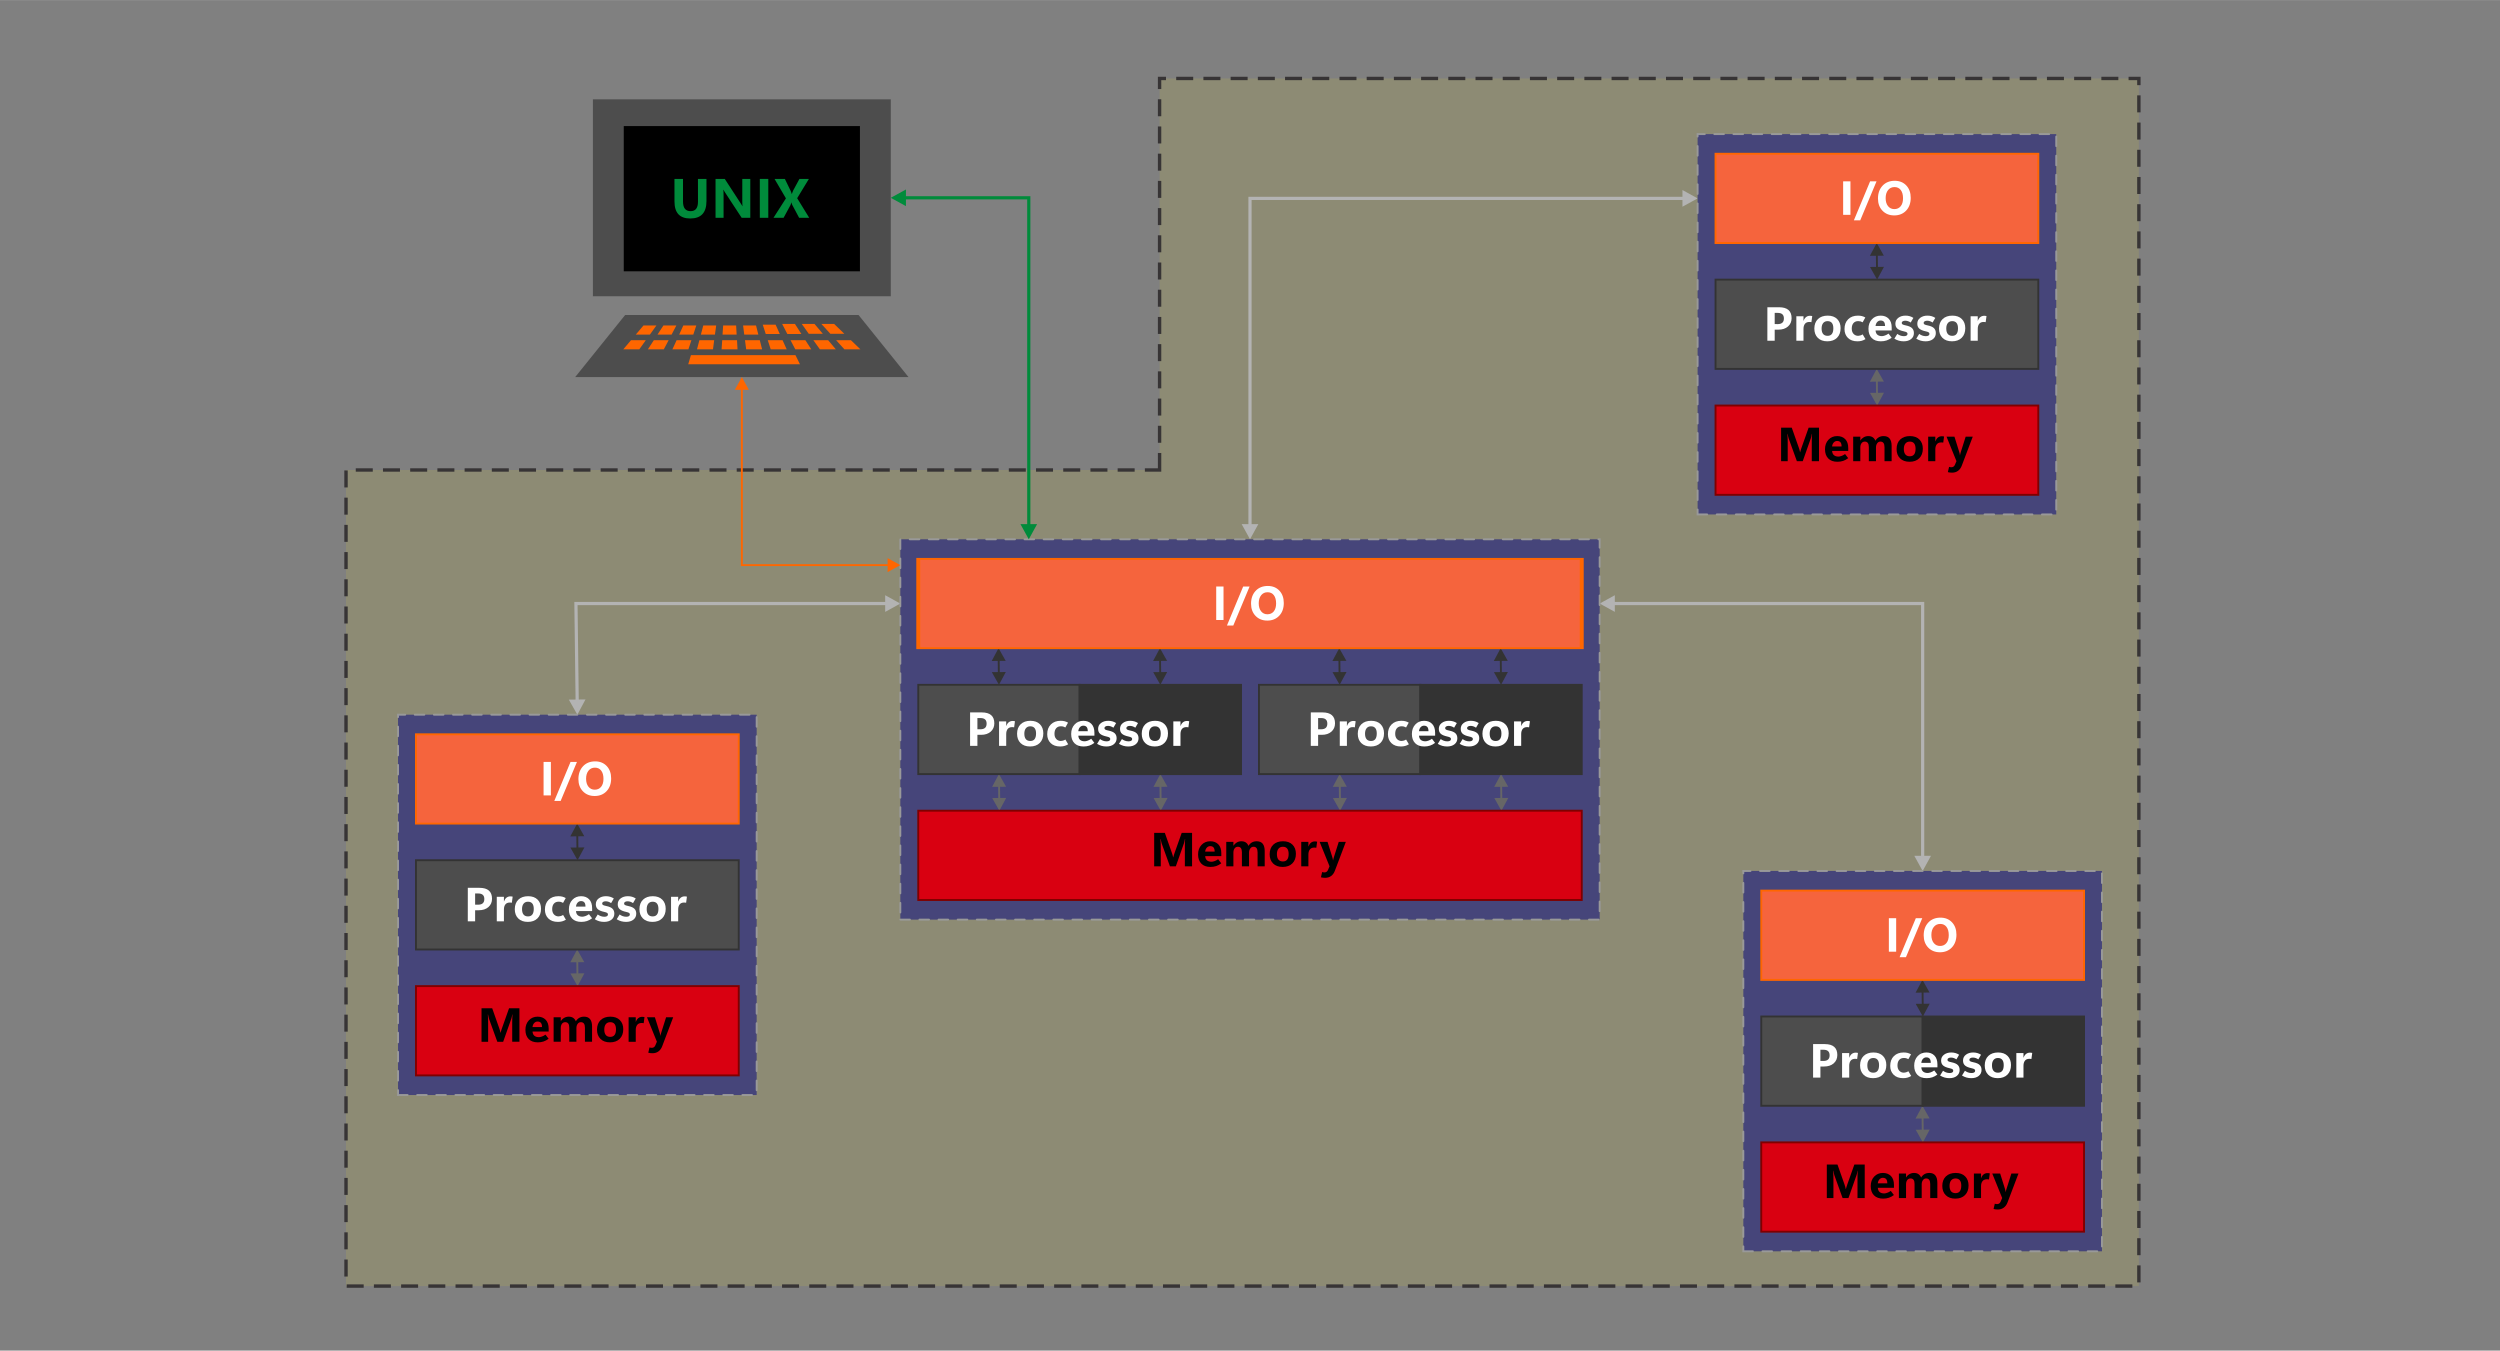 <?xml version="1.0" encoding="UTF-8"?>
<!DOCTYPE svg PUBLIC "-//W3C//DTD SVG 1.1//EN" "http://www.w3.org/Graphics/SVG/1.1/DTD/svg11.dtd">
<!-- Creator: CorelDRAW -->
<svg xmlns="http://www.w3.org/2000/svg" xml:space="preserve" width="12250px" height="6618px" version="1.1" style="shape-rendering:geometricPrecision; text-rendering:geometricPrecision; image-rendering:optimizeQuality; fill-rule:evenodd; clip-rule:evenodd"
viewBox="0 0 12250 6617.62"
 xmlns:xlink="http://www.w3.org/1999/xlink"
 xmlns:xodm="http://www.corel.com/coreldraw/odm/2003">
 <rect x="0" y="0" width="12250" height="6617.62" fill="#808080" stroke="none"/>
 <defs>
  <style type="text/css">
   <![CDATA[
    .str3 {stroke:maroon;stroke-width:9.38;stroke-miterlimit:22.926}
    .str2 {stroke:#333333;stroke-width:9.38;stroke-linecap:round;stroke-miterlimit:22.926}
    .str0 {stroke:#373435;stroke-width:16.67;stroke-miterlimit:22.926;stroke-dasharray:83.33 50}
    .str1 {stroke:#999999;stroke-width:9.38;stroke-linecap:round;stroke-miterlimit:22.926;stroke-dasharray:46.87 46.87}
    .fil0 {fill:none}
    .fil13 {fill:black}
    .fil9 {fill:#333333}
    .fil5 {fill:#4D4D4D}
    .fil6 {fill:#D90011}
    .fil11 {fill:#F5643D}
    .fil14 {fill:#FF6600}
    .fil7 {fill:black;fill-rule:nonzero}
    .fil15 {fill:#008B3B;fill-rule:nonzero}
    .fil8 {fill:#333333;fill-rule:nonzero}
    .fil4 {fill:#666666;fill-rule:nonzero}
    .fil2 {fill:#B3B3B3;fill-rule:nonzero}
    .fil12 {fill:#FF6600;fill-rule:nonzero}
    .fil10 {fill:white;fill-rule:nonzero}
    .fil1 {fill:#FFF212;fill-opacity:0.102}
    .fil3 {fill:navy;fill-opacity:0.502}
   ]]>
  </style>
 </defs>
 <g id="Capa_x0020_1">
  <rect class="fil0" width="12250" height="6617.62"/>
  <g>
   <polygon class="fil1" points="5681.92,2302.76 5681.92,384.28 10480.51,384.28 10480.51,6301.6 1695.45,6301.6 1695.45,2302.76 "/>
   <polygon id="_1" class="fil0 str0" points="5681.92,2302.76 5681.92,384.28 10480.51,384.28 10480.51,6301.6 1695.45,6301.6 1695.45,2302.76 "/>
  </g>
  <g id="_2937732817280">
   <path class="fil2" d="M4337.34 2998.06l0 -81.72 74.25 40.88 -74.25 40.84zm-1515.22 -48.65l1521.66 0 0 15.62 -1521.66 0 -7.81 -7.72 7.81 -7.9zm-7.81 7.9l-0.09 -7.9 7.9 0 -7.81 7.9zm6.06 476.78l-6.06 -476.78 15.63 -0.22 6.06 476.82 -15.63 0.18zm48.57 -7.06l-39.91 74.75 -41.75 -73.72 81.66 -1.03 0 0z"/>
  </g>
  <g id="_2937732818000">
   <path class="fil2" d="M7912.63 2916.37l0 81.66 -74.25 -40.81 74.25 -40.85zm1508.34 48.66l-1514.78 -0.03 0 -15.59 1514.78 0 7.81 7.81 -7.81 7.81 0 0zm0 -15.62l7.81 0 0 7.81 -7.81 -7.81zm-7.81 1250.28l0 -1242.47 15.62 0 0 1242.47 -15.62 0zm48.65 -6.44l-40.84 74.28 -40.84 -74.28 81.68 0z"/>
  </g>
  <g id="_2937732817472">
   <path class="fil2" d="M8244.03 1012.72l0 -81.69 74.25 40.84 -74.25 40.85zm-2119.03 -48.63l2125.47 -0.03 0 15.63 -2125.47 0.03 -7.81 -7.81 7.81 -7.82 0 0zm-7.81 7.82l0 -7.82 7.81 0 -7.81 7.82zm0 1602.53l0 -1602.53 15.62 0 0 1602.53 -15.62 0zm48.65 -6.44l-40.84 74.28 -40.84 -74.28 81.68 0z"/>
  </g>
  <g id="_2937732819008">
   <g>
    <polygon id="rect7201" class="fil3" points="8542.28,6131.19 10299.63,6131.19 10299.63,4267.53 8542.28,4267.53 "/>
    <polygon id="_1_0" class="fil0 str1" points="8542.28,6131.19 10299.63,6131.19 10299.63,4267.53 8542.28,4267.53 "/>
   </g>
   <g>
    <path class="fil4" d="M9454.97 5480.09l-68.63 0.75 33.63 -62.71 35 61.96 0 0zm-38.34 60.5l-0.72 -65.46 9.37 -0.1 0.72 65.47 -9.37 0.09zm38.93 -5.81l-33.62 62.72 -35 -61.97 68.62 -0.75 0 0z"/>
   </g>
   <rect id="rect7187" class="fil5 str2" x="8630.16" y="4980.59" width="790.78" height="437.5"/>
   <rect class="fil6 str3" x="8630.16" y="5597.5" width="1581.59" height="437.5"/>
   <path id="text7195" class="fil7" d="M9137.13 5870.22l-35.38 0 0 -98.97c0,-5.19 0.09,-10.72 0.34,-16.56 0.22,-5.82 0.6,-11.97 1,-18.38l-0.87 0c-1,4.97 -1.88,9.22 -2.72,12.78 -0.78,3.56 -1.56,6.38 -2.34,8.53l-39.69 112.6 -28.75 0 -40.25 -111.47c-0.56,-1.53 -1.25,-4.16 -2.13,-7.91 -0.9,-3.69 -1.9,-8.53 -3.03,-14.53l-1.03 0c0.5,7.75 0.91,15.09 1.13,22.13 0.25,7 0.37,13.59 0.37,19.81l0 91.97 -32.4 0 0 -164.1 52.31 0 34.66 98.41c1.37,3.66 2.53,7.25 3.43,10.81 0.94,3.56 1.72,7.13 2.41,10.72l0.69 0c1.15,-4.12 2.25,-8.03 3.31,-11.69 1.09,-3.62 2.19,-7 3.31,-10.09l34.82 -98.16 50.81 0 0 164.1 0 0z"/>
   <path id="_1_1" class="fil7" d="M9280.38 5820l-79.07 0c0.6,9.28 3.63,16.25 9.03,20.81 5.41,4.57 12.91,6.88 22.53,6.88 3.44,0 8.16,-1 14.22,-3.03 6,-2.03 11.91,-5.16 17.72,-9.44l15.32 20.25c-8.07,6.09 -16.35,10.59 -24.88,13.41 -8.5,2.81 -17.81,4.22 -27.97,4.22 -19.22,0 -34.12,-5.38 -44.75,-16.16 -10.59,-10.72 -15.94,-25.72 -16.03,-44.94 0,-19.22 5.63,-34.84 16.88,-46.81 11.25,-12 25.5,-17.97 42.78,-17.97 16.53,0 29.72,5.03 39.53,15.16 9.81,10.12 14.69,24.62 14.69,43.56l0 14.06zm-32.63 -21.87c0,-9.54 -1.84,-16.41 -5.53,-20.66 -3.72,-4.22 -9.16,-6.34 -16.31,-6.34 -6.32,0 -11.78,2.43 -16.35,7.28 -4.59,4.84 -7.4,11.4 -8.37,19.72l46.56 0z"/>
   <path id="_2" class="fil7" d="M9493 5870.22l-34.91 0 0 -68.53c0,-9.32 -1.65,-16.22 -5,-20.72 -3.31,-4.5 -8.34,-6.75 -15.15,-6.75 -6.31,0 -11.5,2.72 -15.56,8.25 -4.04,5.5 -6.07,12.28 -6.07,20.47l0 67.28 -35 0 0 -69.44c0,-8.94 -1.68,-15.59 -5,-20 -3.31,-4.37 -8.25,-6.56 -14.81,-6.56 -6.62,0 -11.94,2.63 -15.9,7.84 -3.97,5.19 -5.97,12.32 -5.97,21.22l0 66.94 -35 0 0 -120.03 35 0 0 18.75 0.47 0c3.9,-6.56 9.25,-11.85 16.09,-15.78 6.81,-3.97 14.34,-5.94 22.59,-5.94 8.47,0 15.63,1.88 21.41,5.72 5.81,3.81 10.22,9.44 13.28,16.94 4.56,-7.57 10.22,-13.25 16.94,-17 6.68,-3.78 14.5,-5.66 23.34,-5.66 13.13,0 22.97,4.03 29.47,12.13 6.53,8.06 9.78,20.18 9.78,36.28l0 74.59 0 0z"/>
   <path id="_3" class="fil7" d="M9581 5873.09c-19.78,0 -35.31,-5.59 -46.69,-16.81 -11.37,-11.25 -17.06,-26.4 -17.06,-45.53 0.06,-19.94 5.97,-35.53 17.72,-46.72 11.78,-11.22 27.66,-16.81 47.75,-16.81 19.75,0 35.22,5.59 46.41,16.75 11.15,11.19 16.75,26.06 16.75,44.69 0,19.84 -5.79,35.53 -17.38,47.09 -11.59,11.56 -27.44,17.34 -47.5,17.34l0 0zm1.25 -26.87c9.34,0 16.31,-3.09 21,-9.31 4.69,-6.16 7.03,-15.35 7.03,-27.57 0,-11.56 -2.37,-20.37 -7.09,-26.25 -4.72,-5.9 -11.75,-8.87 -21.19,-8.87 -9.22,0 -16.41,3.15 -21.47,9.5 -5.12,6.31 -7.69,15.19 -7.69,26.56 0,11.91 2.5,20.85 7.44,26.88 4.97,6.03 12.28,9.06 21.97,9.06l0 0z"/>
   <path id="_4" class="fil7" d="M9745.88 5779.38c-1.54,-0.41 -3.04,-0.66 -4.6,-0.88 -1.56,-0.19 -3.37,-0.25 -5.31,-0.25 -9.59,0 -16.78,3 -21.63,9.06 -4.84,6.1 -7.25,14.47 -7.25,25.22l0 57.69 -34.99 0 0 -120.03 34.99 0 0 22.44 0.47 0c2.88,-8.19 7,-14.32 12.32,-18.44 5.31,-4.13 11.75,-6.19 19.4,-6.19 1.78,0 3.57,0.16 5.22,0.41 1.69,0.25 3.5,0.56 5.41,0.97l-4.03 30 0 0z"/>
   <path id="_5" class="fil7" d="M9890.53 5750.19l-53.87 142.03c-4.13,10.91 -10.28,19.34 -18.41,25.28 -8.12,5.94 -17.84,8.91 -29.22,8.91 -3.59,0 -7.09,-0.19 -10.56,-0.63 -3.5,-0.4 -6.81,-1.03 -10,-1.87l6.03 -25.97c1.84,0.69 3.66,1.15 5.44,1.47 1.81,0.31 3.75,0.47 5.9,0.47 3.78,0 7.19,-0.97 10.13,-2.85 2.91,-1.9 5.31,-4.97 7.12,-9.19l7.6 -17.84 -48.56 -119.81 38.71 0 23.57 75.28c0.69,2.06 1.28,4.37 1.81,6.87 0.56,2.54 1,5.32 1.38,8.35l0.46 0c0.41,-2.19 0.88,-4.53 1.5,-6.97 0.63,-2.44 1.35,-5.1 2.29,-8.03l23.9 -75.5 34.78 0 0 0z"/>
   <g>
    <path class="fil8" d="M9454.97 4863.19l-68.63 0.75 33.63 -62.72 35 61.97 0 0zm-38.34 60.5l-0.72 -65.47 9.37 -0.09 0.72 65.46 -9.37 0.1zm38.93 -5.81l-33.62 62.71 -35 -61.96 68.62 -0.75 0 0z"/>
   </g>
   <rect id="rect7187_0" class="fil9 str2" x="9420.97" y="4980.59" width="790.78" height="437.5"/>
   <path id="text7189" class="fil10" d="M8920.03 5225.72l0 54.25 -35.94 0 0.1 -164.09 57.12 0c20.44,0 35.81,4.46 46.1,13.4 10.31,8.91 15.47,22.25 15.47,40.03 0,16.88 -5.91,30.47 -17.69,40.88 -11.81,10.37 -27.5,15.53 -47.19,15.53l-17.97 0 0 0zm0 -82.16l0 54.82 14.88 0.12c10.03,0 17.62,-2.34 22.68,-7 5.1,-4.66 7.6,-11.63 7.5,-20.94 0,-8.97 -2.5,-15.75 -7.5,-20.22 -5,-4.53 -12.5,-6.78 -22.5,-6.78l-15.06 0z"/>
   <path id="_1_2" class="fil10" d="M9099.91 5189.13c-1.53,-0.41 -3.07,-0.66 -4.63,-0.88 -1.56,-0.19 -3.34,-0.25 -5.31,-0.25 -9.56,0 -16.75,3 -21.6,9.06 -4.84,6.1 -7.25,14.47 -7.25,25.22l0 57.69 -34.99 0 0 -120.03 34.99 0 0 22.44 0.47 0c2.88,-8.19 6.97,-14.32 12.28,-18.44 5.32,-4.1 11.79,-6.19 19.44,-6.19 1.78,0 3.53,0.16 5.22,0.41 1.69,0.28 3.47,0.56 5.41,0.97l-4.03 30z"/>
   <path id="_2_3" class="fil10" d="M9178.06 5282.84c-19.75,0 -35.31,-5.59 -46.69,-16.81 -11.34,-11.25 -17.06,-26.4 -17.06,-45.53 0.1,-19.94 5.97,-35.53 17.75,-46.72 11.75,-11.22 27.66,-16.81 47.72,-16.81 19.78,0 35.25,5.59 46.41,16.75 11.19,11.19 16.75,26.06 16.75,44.72 0,19.81 -5.78,35.5 -17.38,47.06 -11.59,11.56 -27.4,17.34 -47.5,17.34l0 0zm1.25 -26.87c9.35,0 16.35,-3.09 21.03,-9.31 4.69,-6.16 7.04,-15.35 7.04,-27.57 0,-11.56 -2.41,-20.34 -7.13,-26.25 -4.72,-5.9 -11.75,-8.87 -21.16,-8.87 -9.22,0 -16.4,3.15 -21.5,9.5 -5.12,6.31 -7.68,15.19 -7.68,26.56 0,11.91 2.5,20.85 7.47,26.88 4.93,6.03 12.25,9.06 21.93,9.06z"/>
   <path id="_3_4" class="fil10" d="M9364.81 5272.09c-6.09,3.75 -12.28,6.44 -18.59,8.16 -6.28,1.72 -13.13,2.59 -20.53,2.59 -20,0 -35.6,-5.56 -46.82,-16.65 -11.18,-11.1 -16.81,-25.53 -16.81,-43.31 0,-20.35 6,-36.44 18.03,-48.25 12,-11.79 27.94,-17.66 47.78,-17.66 7.32,0 13.78,0.72 19.38,2.16 5.62,1.43 11.22,3.75 16.78,6.87l-13.03 23.66c-3.6,-2.03 -7.13,-3.5 -10.56,-4.44 -3.44,-0.91 -7.19,-1.37 -11.19,-1.37 -9.94,0 -17.66,3.21 -23.25,9.62 -5.56,6.41 -8.38,15.41 -8.38,27.03 0,11.13 3.03,19.78 9,26.1 6,6.25 13.47,9.37 22.5,9.37 2.66,0 5.97,-0.56 9.97,-1.69 3.94,-1.09 7.97,-2.9 11.97,-5.43l13.75 23.25 0 -0.01z"/>
   <path id="_4_5" class="fil10" d="M9493.34 5229.75l-79.06 0c0.59,9.31 3.63,16.25 9.03,20.81 5.41,4.57 12.91,6.88 22.53,6.88 3.44,0 8.16,-1 14.22,-3.03 6,-2.03 11.91,-5.16 17.72,-9.44l15.31 20.25c-8.06,6.09 -16.34,10.59 -24.87,13.41 -8.5,2.81 -17.81,4.22 -27.97,4.22 -19.22,0 -34.13,-5.35 -44.75,-16.13 -10.59,-10.75 -15.94,-25.75 -16.03,-44.97 0,-19.22 5.62,-34.84 16.87,-46.81 11.25,-12 25.5,-17.97 42.79,-17.97 16.53,0 29.71,5.03 39.53,15.15 9.81,10.13 14.68,24.63 14.68,43.57l0 14.06 0 0zm-32.62 -21.87c0,-9.54 -1.84,-16.41 -5.53,-20.66 -3.72,-4.22 -9.16,-6.34 -16.31,-6.34 -6.32,0 -11.79,2.43 -16.35,7.28 -4.59,4.84 -7.4,11.4 -8.37,19.72l46.56 0z"/>
   <path id="_5_6" class="fil10" d="M9506.38 5269.91l14.43 -23.44c4,3.12 8.82,5.78 14.38,7.94 5.5,2.18 11.62,3.28 18.34,3.28 5.13,0 9.32,-0.94 12.53,-2.82 3.25,-1.87 4.85,-4.75 4.85,-8.53 0,-3.12 -1.25,-5.59 -3.78,-7.37 -2.5,-1.78 -7.16,-3.44 -13.94,-4.88 -14.87,-3.22 -25.56,-7.65 -32.03,-13.4 -6.5,-5.72 -9.72,-13.75 -9.72,-24.16 0,-12.03 4.75,-21.62 14.31,-28.81 9.6,-7.19 21.38,-10.75 35.31,-10.75 7.29,0 14.07,0.9 20.44,2.75 6.38,1.81 12.44,4.59 18.13,8.34l-13.16 22.66c-4.81,-3.03 -9.31,-5.28 -13.56,-6.72 -4.22,-1.41 -8.6,-2.1 -13.1,-2.1 -5.25,0 -9.43,1 -12.56,2.97 -3.12,1.97 -4.72,4.56 -4.72,7.69 0,3.44 1.44,5.97 4.29,7.62 2.9,1.63 8.37,3.29 16.43,4.94 13.82,2.81 23.75,7.25 29.82,13.19 6.06,5.94 9.09,14 9.09,24.25 0,12.16 -4.56,21.87 -13.75,29.25 -9.13,7.34 -21.28,11.03 -36.35,11.03 -8.25,0 -16.09,-1.06 -23.59,-3.12 -7.47,-2.13 -14.84,-5.41 -22.09,-9.82l0 0.01z"/>
   <path id="_6" class="fil10" d="M9613.72 5269.91l14.44 -23.44c4,3.12 8.81,5.78 14.37,7.94 5.5,2.18 11.63,3.28 18.35,3.28 5.12,0 9.31,-0.94 12.53,-2.82 3.25,-1.87 4.84,-4.75 4.84,-8.53 0,-3.12 -1.25,-5.59 -3.78,-7.37 -2.5,-1.78 -7.16,-3.44 -13.94,-4.88 -14.87,-3.22 -25.56,-7.65 -32.03,-13.4 -6.5,-5.72 -9.72,-13.75 -9.72,-24.16 0,-12.03 4.75,-21.62 14.32,-28.81 9.59,-7.19 21.37,-10.75 35.31,-10.75 7.28,0 14.06,0.9 20.44,2.75 6.37,1.81 12.43,4.59 18.12,8.34l-13.16 22.66c-4.81,-3.03 -9.31,-5.28 -13.56,-6.72 -4.22,-1.41 -8.59,-2.1 -13.09,-2.1 -5.25,0 -9.44,1 -12.56,2.97 -3.13,1.97 -4.72,4.56 -4.72,7.69 0,3.44 1.43,5.97 4.28,7.62 2.91,1.63 8.37,3.29 16.44,4.94 13.81,2.81 23.75,7.25 29.81,13.19 6.06,5.94 9.09,14 9.09,24.25 0,12.16 -4.56,21.87 -13.75,29.25 -9.12,7.34 -21.28,11.03 -36.34,11.03 -8.25,0 -16.1,-1.06 -23.6,-3.12 -7.47,-2.13 -14.84,-5.41 -22.09,-9.82l0 0.01z"/>
   <path id="_7" class="fil10" d="M9788.94 5282.84c-19.78,0 -35.31,-5.59 -46.69,-16.81 -11.37,-11.25 -17.06,-26.4 -17.06,-45.53 0.06,-19.94 5.97,-35.53 17.72,-46.72 11.75,-11.22 27.65,-16.81 47.75,-16.81 19.75,0 35.22,5.59 46.4,16.75 11.16,11.19 16.75,26.06 16.75,44.72 0,19.81 -5.78,35.5 -17.37,47.06 -11.63,11.56 -27.44,17.34 -47.5,17.34l0 0zm1.25 -26.87c9.31,0 16.31,-3.09 21,-9.31 4.69,-6.16 7.03,-15.35 7.03,-27.57 0,-11.56 -2.38,-20.34 -7.09,-26.25 -4.76,-5.9 -11.79,-8.87 -21.19,-8.87 -9.22,0 -16.41,3.15 -21.47,9.5 -5.13,6.31 -7.72,15.19 -7.72,26.56 0,11.91 2.5,20.85 7.47,26.88 4.97,6.03 12.28,9.06 21.97,9.06z"/>
   <path id="_8" class="fil10" d="M9953.81 5189.13c-1.53,-0.41 -3.06,-0.66 -4.62,-0.88 -1.56,-0.19 -3.35,-0.25 -5.31,-0.25 -9.57,0 -16.76,3 -21.6,9.06 -4.84,6.1 -7.25,14.47 -7.25,25.22l0 57.69 -35 0 0 -120.03 35 0 0 22.44 0.47 0c2.88,-8.19 6.97,-14.32 12.28,-18.44 5.31,-4.1 11.78,-6.19 19.44,-6.19 1.78,0 3.53,0.16 5.22,0.41 1.69,0.28 3.47,0.56 5.4,0.97l-4.03 30z"/>
   <g>
    <polygon class="fil11" points="8630.16,4363.72 8630.16,4801.22 10211.75,4801.22 10211.75,4363.72 "/>
    <path id="_1_7" class="fil12" d="M8625.47 4801.22l0 -437.5 9.38 0 0 437.5 -4.69 4.69 -4.69 -4.69zm4.69 4.69l-4.69 0 0 -4.69 4.69 4.69zm1581.59 0l-1581.59 0 0 -9.38 1581.59 0 4.72 4.69 -4.72 4.69zm4.72 -4.69l0 4.69 -4.72 0 4.72 -4.69zm0 -437.5l0 437.5 -9.41 0 0 -437.5 4.69 -4.69 4.72 4.69zm-4.72 -4.69l4.72 0 0 4.69 -4.72 -4.69zm-1581.59 0l1581.59 0 0 9.38 -1581.59 0 -4.69 -4.69 4.69 -4.69zm-4.69 4.69l0 -4.69 4.69 0 -4.69 4.69z"/>
   </g>
   <polygon id="text7189_1" class="fil10" points="9291.22,4663.09 9255.41,4663.09 9255.41,4498.97 9291.22,4498.97 "/>
   <polygon id="_1_8" class="fil10" points="9419.03,4498.97 9339.16,4690.06 9308,4690.06 9387.53,4498.97 "/>
   <path id="_2_9" class="fil10" d="M9505.63 4665.94c-23.47,0 -42.63,-7.66 -57.38,-22.94 -14.78,-15.31 -22.16,-35.22 -22.16,-59.81 0,-25.94 7.5,-46.91 22.5,-62.91 14.97,-16.03 34.88,-24.03 59.69,-24.03 23.31,0 42.22,7.66 56.63,22.97 14.43,15.34 21.62,35.59 21.62,60.66 0,25.78 -7.44,46.59 -22.34,62.37 -14.94,15.78 -34.47,23.69 -58.57,23.69l0.01 0zm0.59 -30.91c13.12,0 23.5,-4.69 31.16,-14.06 7.65,-9.38 11.53,-22.38 11.53,-39.03 0,-17.35 -3.75,-30.81 -11.19,-40.47 -7.41,-9.63 -17.59,-14.44 -30.5,-14.44 -13.28,0 -23.81,4.97 -31.66,14.85 -7.9,9.9 -11.81,23.03 -11.81,39.37 0,16.56 3.91,29.69 11.72,39.34 7.81,9.63 18.09,14.44 30.75,14.44l0 0z"/>
  </g>
  <g id="_2937732842288">
   <g>
    <polygon id="rect7201_2" class="fil3" points="4411.59,4505.94 7838.38,4505.94 7838.38,2642.28 4411.59,2642.28 "/>
    <polygon id="_1_10" class="fil0 str1" points="4411.59,4505.94 7838.38,4505.94 7838.38,2642.28 4411.59,2642.28 "/>
   </g>
   <g>
    <path class="fil4" d="M7390.09 3854.84l-68.59 0.75 33.63 -62.75 34.96 62zm-38.31 60.5l-0.72 -65.46 9.38 -0.13 0.72 65.5 -9.38 0.09zm38.91 -5.81l-33.63 62.72 -34.97 -62 68.6 -0.72z"/>
   </g>
   <g>
    <path class="fil4" d="M6599.31 3854.84l-68.62 0.75 33.62 -62.75 35 62 0 0zm-38.34 60.5l-0.72 -65.46 9.37 -0.13 0.72 65.5 -9.37 0.09zm38.94 -5.81l-33.63 62.72 -35 -62 68.63 -0.72 0 0z"/>
   </g>
   <g>
    <path class="fil4" d="M5720.66 3854.84l-68.63 0.75 33.63 -62.75 35 62 0 0zm-38.35 60.5l-0.72 -65.46 9.38 -0.13 0.72 65.5 -9.38 0.09zm38.94 -5.81l-33.63 62.72 -34.99 -62 68.62 -0.72 0 0z"/>
   </g>
   <g>
    <path class="fil4" d="M4929.84 3854.84l-68.59 0.75 33.62 -62.75 34.97 62zm-38.34 60.5l-0.72 -65.46 9.38 -0.13 0.72 65.5 -9.38 0.09zm38.94 -5.81l-33.63 62.72 -34.97 -62 68.6 -0.72z"/>
   </g>
   <g>
    <path class="fil8" d="M5718.69 3237.94l-68.6 0.75 33.63 -62.75 34.97 62zm-38.35 60.5l-0.72 -65.47 9.38 -0.13 0.72 65.5 -9.38 0.1zm38.94 -5.81l-33.62 62.71 -34.97 -62 68.59 -0.71z"/>
   </g>
   <g>
    <path class="fil8" d="M4927.91 3237.94l-68.63 0.75 33.63 -62.75 35 62 0 0zm-38.35 60.5l-0.72 -65.47 9.38 -0.13 0.72 65.5 -9.38 0.1zm38.94 -5.81l-33.63 62.71 -34.99 -62 68.62 -0.71 0 0z"/>
   </g>
   <g>
    <path class="fil8" d="M7388.16 3237.94l-68.63 0.75 33.63 -62.75 34.99 62 0.01 0zm-38.35 60.5l-0.72 -65.47 9.38 -0.13 0.72 65.5 -9.38 0.1zm38.94 -5.81l-33.62 62.71 -35 -62 68.62 -0.71 0 0z"/>
   </g>
   <g>
    <path class="fil8" d="M6597.37 3237.94l-68.62 0.75 33.62 -62.75 35 62 0 0zm-38.34 60.5l-0.72 -65.47 9.38 -0.13 0.72 65.5 -9.38 0.1zm38.94 -5.81l-33.66 62.71 -34.97 -62 68.63 -0.71z"/>
   </g>
   <rect class="fil6 str3" x="4499.47" y="3972.25" width="3251.06" height="437.5"/>
   <rect id="rect7187_3" class="fil5 str2" x="6168.94" y="3355.34" width="790.78" height="437.5"/>
   <rect id="rect7187_4" class="fil9 str2" x="6959.72" y="3355.34" width="790.78" height="437.5"/>
   <rect id="rect7187_5" class="fil5 str2" x="4499.47" y="3355.34" width="790.78" height="437.5"/>
   <rect id="rect7187_6" class="fil9 str2" x="5290.25" y="3355.34" width="790.78" height="437.5"/>
   <g>
    <polygon class="fil11" points="4499.47,2738.47 4499.47,3175.94 7750.53,3175.94 7750.53,2738.47 "/>
    <path id="_1_11" class="fil12" d="M4489.81 3175.94l0 -437.47 19.31 0 0 437.47 -9.65 4.69 -9.66 -4.69 0 0zm9.66 4.69l-9.66 0 0 -4.69 9.66 4.69zm3251.06 0l-3251.06 0 0 -9.38 3251.06 0 9.66 4.69 -9.66 4.69zm9.66 -4.69l0 4.69 -9.66 0 9.66 -4.69zm0 -437.47l0 437.47 -19.31 0 0 -437.47 9.65 -4.69 9.66 4.69 0 0zm-9.66 -4.69l9.66 0 0 4.69 -9.66 -4.69zm-3251.06 0l3251.06 0 0 9.38 -3251.06 0 -9.66 -4.69 9.66 -4.69zm-9.66 4.69l0 -4.69 9.66 0 -9.66 4.69z"/>
   </g>
   <path id="text7189_7" class="fil10" d="M6458.78 3600.47l0 54.25 -35.94 0 0.13 -164.09 57.09 0c20.44,0 35.85,4.46 46.1,13.4 10.31,8.91 15.46,22.25 15.46,40.03 0,16.88 -5.87,30.47 -17.68,40.88 -11.78,10.37 -27.5,15.53 -47.19,15.53l-17.97 0 0 0zm0 -82.16l0 54.82 14.88 0.12c10.06,0 17.62,-2.34 22.71,-7 5.07,-4.66 7.57,-11.63 7.5,-20.94 0,-8.97 -2.5,-15.75 -7.5,-20.22 -5,-4.56 -12.5,-6.78 -22.5,-6.78l-15.09 0z"/>
   <path id="_1_12" class="fil10" d="M6638.66 3563.88c-1.5,-0.41 -3.03,-0.69 -4.6,-0.88 -1.56,-0.19 -3.37,-0.28 -5.31,-0.28 -9.56,0 -16.75,3.03 -21.59,9.09 -4.85,6.1 -7.28,14.47 -7.28,25.22l0 57.69 -35 0 0 -120.03 35 0 0 22.4 0.46 0c2.91,-8.15 7,-14.28 12.32,-18.4 5.31,-4.13 11.75,-6.19 19.4,-6.19 1.82,0 3.57,0.16 5.25,0.41 1.66,0.25 3.47,0.56 5.38,0.97l-4.03 30 0 0z"/>
   <path id="_2_13" class="fil10" d="M6716.84 3657.59c-19.78,0 -35.31,-5.59 -46.68,-16.81 -11.38,-11.25 -17.07,-26.4 -17.07,-45.53 0.07,-19.94 5.97,-35.53 17.72,-46.72 11.75,-11.22 27.66,-16.81 47.75,-16.81 19.75,0 35.22,5.59 46.41,16.75 11.16,11.19 16.75,26.06 16.75,44.69 0,19.84 -5.78,35.53 -17.38,47.09 -11.62,11.53 -27.43,17.34 -47.5,17.34l0 0zm1.25 -26.9c9.32,0 16.32,-3.06 21,-9.28 4.69,-6.19 7.04,-15.35 7.04,-27.57 0,-11.56 -2.38,-20.37 -7.1,-26.25 -4.75,-5.9 -11.78,-8.87 -21.19,-8.87 -9.21,0 -16.4,3.16 -21.47,9.5 -5.12,6.31 -7.71,15.19 -7.71,26.56 0,11.91 2.5,20.85 7.47,26.88 4.96,6.03 12.28,9.03 21.96,9.03z"/>
   <path id="_3_14" class="fil10" d="M6903.59 3646.84c-6.09,3.75 -12.31,6.44 -18.59,8.16 -6.28,1.72 -13.13,2.59 -20.56,2.59 -20,0 -35.57,-5.56 -46.78,-16.65 -11.22,-11.1 -16.85,-25.53 -16.85,-43.31 0,-20.38 6.03,-36.44 18.06,-48.25 11.97,-11.79 27.91,-17.66 47.75,-17.66 7.32,0 13.82,0.72 19.38,2.16 5.62,1.43 11.22,3.75 16.81,6.87l-13.06 23.66c-3.6,-2.03 -7.1,-3.5 -10.53,-4.44 -3.44,-0.91 -7.19,-1.37 -11.22,-1.37 -9.91,0 -17.66,3.18 -23.25,9.62 -5.53,6.41 -8.34,15.41 -8.34,27.03 0,11.13 3,19.78 8.96,26.06 6.04,6.28 13.5,9.38 22.5,9.38 2.66,0 6,-0.53 9.97,-1.66 3.94,-1.09 7.97,-2.9 12,-5.43l13.75 23.25 0 -0.01z"/>
   <path id="_4_15" class="fil10" d="M7032.09 3604.5l-79.06 0c0.59,9.28 3.66,16.25 9.03,20.81 5.44,4.57 12.94,6.88 22.53,6.88 3.44,0 8.19,-1.03 14.22,-3.03 6.03,-2.03 11.94,-5.16 17.75,-9.44l15.31 20.25c-8.09,6.09 -16.37,10.59 -24.87,13.41 -8.53,2.81 -17.81,4.22 -27.97,4.22 -19.22,0 -34.16,-5.38 -44.78,-16.16 -10.59,-10.75 -15.94,-25.75 -16,-44.97 0,-19.22 5.62,-34.81 16.87,-46.78 11.25,-12 25.5,-17.97 42.75,-17.97 16.53,0 29.75,5.03 39.54,15.16 9.81,10.12 14.68,24.62 14.68,43.56l0 14.06 0 0zm-32.59 -21.87c0,-9.54 -1.84,-16.41 -5.56,-20.66 -3.72,-4.22 -9.13,-6.34 -16.28,-6.34 -6.35,0 -11.82,2.4 -16.38,7.28 -4.56,4.84 -7.37,11.4 -8.34,19.72l46.56 0z"/>
   <path id="_5_16" class="fil10" d="M7045.16 3644.66l14.4 -23.44c4.03,3.12 8.85,5.78 14.38,7.94 5.5,2.18 11.65,3.28 18.37,3.28 5.1,0 9.28,-0.94 12.53,-2.82 3.26,-1.87 4.85,-4.75 4.85,-8.53 0,-3.12 -1.25,-5.59 -3.78,-7.37 -2.5,-1.81 -7.16,-3.44 -13.97,-4.88 -14.88,-3.22 -25.53,-7.68 -32.03,-13.4 -6.47,-5.72 -9.72,-13.75 -9.72,-24.16 0,-12.03 4.78,-21.62 14.34,-28.81 9.56,-7.19 21.38,-10.75 35.31,-10.75 7.25,0 14.07,0.9 20.44,2.75 6.35,1.81 12.41,4.59 18.13,8.34l-13.19 22.66c-4.78,-3.03 -9.28,-5.28 -13.53,-6.72 -4.22,-1.41 -8.59,-2.13 -13.09,-2.13 -5.28,0 -9.47,1.03 -12.6,3 -3.12,1.97 -4.72,4.56 -4.72,7.69 0,3.44 1.44,5.97 4.32,7.59 2.87,1.66 8.34,3.28 16.43,4.97 13.78,2.81 23.75,7.22 29.81,13.19 6.04,5.94 9.1,14 9.1,24.25 0,12.16 -4.56,21.87 -13.75,29.25 -9.16,7.34 -21.28,11.03 -36.38,11.03 -8.25,0 -16.09,-1.06 -23.59,-3.12 -7.47,-2.13 -14.85,-5.41 -22.06,-9.82l0 0.01z"/>
   <path id="_6_17" class="fil10" d="M7152.5 3644.66l14.41 -23.44c4.03,3.12 8.84,5.78 14.37,7.94 5.5,2.18 11.66,3.28 18.38,3.28 5.09,0 9.28,-0.94 12.53,-2.82 3.25,-1.87 4.84,-4.75 4.84,-8.53 0,-3.12 -1.25,-5.59 -3.78,-7.37 -2.5,-1.81 -7.16,-3.44 -13.97,-4.88 -14.87,-3.22 -25.53,-7.68 -32.03,-13.4 -6.47,-5.72 -9.72,-13.75 -9.72,-24.16 0,-12.03 4.78,-21.62 14.34,-28.81 9.57,-7.19 21.38,-10.75 35.32,-10.75 7.25,0 14.06,0.9 20.44,2.75 6.34,1.81 12.4,4.59 18.12,8.34l-13.19 22.66c-4.78,-3.03 -9.28,-5.28 -13.53,-6.72 -4.22,-1.41 -8.59,-2.13 -13.09,-2.13 -5.28,0 -9.47,1.03 -12.6,3 -3.12,1.97 -4.71,4.56 -4.71,7.69 0,3.44 1.43,5.97 4.31,7.59 2.87,1.66 8.34,3.28 16.44,4.97 13.78,2.81 23.75,7.22 29.81,13.19 6.03,5.94 9.09,14 9.09,24.25 0,12.16 -4.56,21.87 -13.75,29.25 -9.15,7.34 -21.28,11.03 -36.37,11.03 -8.25,0 -16.1,-1.06 -23.6,-3.12 -7.47,-2.13 -14.84,-5.41 -22.06,-9.82l0 0.01z"/>
   <path id="_7_18" class="fil10" d="M7327.69 3657.59c-19.75,0 -35.32,-5.59 -46.69,-16.81 -11.34,-11.25 -17.06,-26.4 -17.06,-45.53 0.09,-19.94 5.97,-35.53 17.75,-46.72 11.75,-11.22 27.65,-16.81 47.72,-16.81 19.78,0 35.25,5.59 46.4,16.75 11.19,11.19 16.75,26.06 16.75,44.69 0,19.84 -5.78,35.53 -17.37,47.09 -11.6,11.53 -27.41,17.34 -47.5,17.34l0 0zm1.25 -26.9c9.34,0 16.34,-3.06 21.03,-9.28 4.69,-6.19 7.03,-15.35 7.03,-27.57 0,-11.56 -2.41,-20.37 -7.13,-26.25 -4.71,-5.9 -11.75,-8.87 -21.15,-8.87 -9.22,0 -16.41,3.16 -21.5,9.5 -5.13,6.31 -7.69,15.19 -7.69,26.56 0,11.91 2.5,20.85 7.47,26.88 4.94,6.03 12.25,9.03 21.94,9.03z"/>
   <path id="_8_19" class="fil10" d="M7492.56 3563.88c-1.5,-0.41 -3.03,-0.69 -4.59,-0.88 -1.56,-0.19 -3.38,-0.28 -5.31,-0.28 -9.57,0 -16.75,3.03 -21.6,9.09 -4.84,6.1 -7.28,14.47 -7.28,25.22l0 57.69 -35 0 0 -120.03 35 0 0 22.4 0.47 0c2.91,-8.15 7,-14.28 12.31,-18.4 5.32,-4.13 11.75,-6.19 19.41,-6.19 1.81,0 3.56,0.16 5.25,0.41 1.66,0.25 3.47,0.56 5.38,0.97l-4.04 30 0 0z"/>
   <path id="text7195_8" class="fil7" d="M5841.16 4244.97l-35.38 0 0 -98.97c0,-5.22 0.13,-10.72 0.34,-16.59 0.26,-5.82 0.6,-11.94 1.04,-18.35l-0.91 0c-0.97,4.97 -1.88,9.22 -2.69,12.78 -0.78,3.53 -1.56,6.35 -2.34,8.5l-39.69 112.63 -28.75 0 -40.28 -111.5c-0.56,-1.5 -1.25,-4.13 -2.12,-7.88 -0.88,-3.72 -1.91,-8.56 -3.04,-14.53l-1.03 0c0.54,7.75 0.91,15.06 1.16,22.1 0.22,7 0.34,13.59 0.34,19.81l0 92 -32.37 0 0 -164.1 52.28 0 34.66 98.41c1.37,3.66 2.53,7.25 3.43,10.81 0.94,3.53 1.72,7.1 2.44,10.69l0.66 0c1.15,-4.09 2.25,-8 3.31,-11.66 1.09,-3.65 2.19,-7 3.31,-10.09l34.82 -98.16 50.81 0 0 164.1 0 0z"/>
   <path id="_1_20" class="fil7" d="M5984.41 4194.75l-79.07 0c0.6,9.28 3.63,16.22 9.03,20.81 5.44,4.57 12.94,6.88 22.53,6.88 3.44,0 8.16,-1.03 14.22,-3.06 6.03,-2.04 11.91,-5.16 17.75,-9.41l15.32 20.22c-8.1,6.09 -16.38,10.59 -24.91,13.4 -8.5,2.82 -17.81,4.22 -27.97,4.22 -19.22,0 -34.12,-5.34 -44.75,-16.12 -10.59,-10.75 -15.94,-25.75 -16.03,-44.97 0,-19.22 5.63,-34.84 16.88,-46.78 11.25,-12 25.53,-17.97 42.78,-17.97 16.53,0 29.72,5.03 39.53,15.15 9.81,10.1 14.69,24.6 14.69,43.57l0 14.06 0 0zm-32.63 -21.91c0,-9.5 -1.81,-16.4 -5.53,-20.65 -3.72,-4.22 -9.16,-6.31 -16.28,-6.31 -6.35,0 -11.81,2.4 -16.38,7.24 -4.56,4.85 -7.37,11.41 -8.37,19.72l46.56 0 0 0z"/>
   <path id="_2_21" class="fil7" d="M6197.03 4244.97l-34.87 0 0 -68.56c0,-9.29 -1.69,-16.22 -5,-20.69 -3.35,-4.5 -8.38,-6.78 -15.16,-6.78 -6.34,0 -11.53,2.75 -15.59,8.25 -4.04,5.5 -6.07,12.31 -6.07,20.47l0 67.31 -35 0 0 -69.44c0,-8.97 -1.68,-15.59 -5,-20.03 -3.31,-4.34 -8.25,-6.56 -14.81,-6.56 -6.62,0 -11.94,2.62 -15.87,7.87 -4,5.19 -6,12.28 -6,21.19l0 66.97 -35 0 0 -120.03 35 0 0 18.75 0.47 0c3.9,-6.56 9.28,-11.85 16.09,-15.78 6.81,-4 14.34,-5.94 22.59,-5.94 8.47,0 15.63,1.88 21.41,5.69 5.81,3.84 10.22,9.47 13.28,16.97 4.56,-7.6 10.22,-13.25 16.94,-17 6.68,-3.78 14.5,-5.66 23.34,-5.66 13.13,0 22.97,4 29.47,12.09 6.53,8.1 9.78,20.19 9.78,36.32l0 74.59 0 0z"/>
   <path id="_3_22" class="fil7" d="M6285.03 4247.81c-19.75,0 -35.31,-5.59 -46.69,-16.78 -11.34,-11.25 -17.06,-26.4 -17.06,-45.56 0.09,-19.91 5.97,-35.5 17.75,-46.72 11.75,-11.22 27.66,-16.78 47.72,-16.78 19.78,0 35.25,5.56 46.41,16.75 11.18,11.16 16.75,26.06 16.75,44.69 0,19.84 -5.78,35.5 -17.38,47.06 -11.59,11.56 -27.4,17.34 -47.5,17.34zm1.25 -26.87c9.34,0 16.34,-3.1 21.03,-9.28 4.69,-6.19 7.03,-15.38 7.03,-27.6 0,-11.56 -2.4,-20.34 -7.12,-26.25 -4.72,-5.9 -11.75,-8.87 -21.16,-8.87 -9.22,0 -16.41,3.19 -21.5,9.5 -5.12,6.34 -7.69,15.22 -7.69,26.56 0,11.91 2.5,20.88 7.47,26.88 4.94,6.06 12.25,9.06 21.94,9.06z"/>
   <path id="_4_23" class="fil7" d="M6449.91 4154.09c-1.5,-0.37 -3.03,-0.65 -4.6,-0.84 -1.56,-0.19 -3.37,-0.28 -5.31,-0.28 -9.56,0 -16.75,3 -21.59,9.06 -4.85,6.1 -7.29,14.5 -7.29,25.25l0 57.69 -35 0 0 -120.03 35 0 0 22.41 0.47 0c2.91,-8.16 7,-14.29 12.32,-18.44 5.31,-4.1 11.75,-6.16 19.4,-6.16 1.82,0 3.57,0.16 5.25,0.38 1.66,0.28 3.47,0.59 5.38,0.97l-4.03 30 0 -0.01z"/>
   <path id="_5_24" class="fil7" d="M6594.56 4124.94l-53.87 142.03c-4.13,10.87 -10.25,19.31 -18.38,25.28 -8.12,5.94 -17.87,8.91 -29.22,8.91 -3.59,0 -7.12,-0.22 -10.59,-0.63 -3.47,-0.4 -6.81,-1.03 -10,-1.87l6.06 -26c1.81,0.72 3.63,1.18 5.41,1.5 1.81,0.31 3.75,0.47 5.9,0.47 3.79,0 7.19,-1 10.13,-2.88 2.94,-1.91 5.31,-4.94 7.16,-9.15l7.56 -17.88 -48.56 -119.78 38.72 0 23.56 75.25c0.69,2.09 1.28,4.41 1.84,6.87 0.53,2.57 0.97,5.32 1.35,8.38l0.47 0c0.4,-2.19 0.87,-4.53 1.5,-7 0.62,-2.41 1.37,-5.06 2.31,-8l23.9 -75.5 34.75 0 0 0z"/>
   <path id="text7189_9" class="fil10" d="M4789.31 3600.47l0 54.25 -35.93 0 0.12 -164.09 57.13 0c20.4,0 35.81,4.46 46.09,13.4 10.31,8.91 15.47,22.25 15.47,40.03 0,16.88 -5.91,30.47 -17.72,40.88 -11.78,10.37 -27.5,15.53 -47.19,15.53l-17.97 0 0 0zm0 -82.16l0 54.82 14.91 0.12c10.03,0 17.59,-2.34 22.69,-7 5.06,-4.66 7.56,-11.63 7.5,-20.94 0,-8.97 -2.5,-15.75 -7.5,-20.22 -5,-4.56 -12.5,-6.78 -22.5,-6.78l-15.1 0 0 0z"/>
   <path id="_1_25" class="fil10" d="M4969.22 3563.88c-1.53,-0.41 -3.06,-0.69 -4.63,-0.88 -1.56,-0.19 -3.34,-0.28 -5.31,-0.28 -9.56,0 -16.75,3.03 -21.59,9.09 -4.85,6.1 -7.28,14.47 -7.28,25.22l0 57.69 -35 0 0 -120.03 35 0 0 22.4 0.46 0c2.91,-8.15 7.01,-14.28 12.32,-18.4 5.31,-4.13 11.75,-6.19 19.4,-6.19 1.82,0 3.57,0.16 5.25,0.41 1.69,0.25 3.47,0.56 5.38,0.97l-4 30z"/>
   <path id="_2_26" class="fil10" d="M5047.38 3657.59c-19.79,0 -35.32,-5.59 -46.69,-16.81 -11.38,-11.25 -17.06,-26.4 -17.06,-45.53 0.06,-19.94 5.96,-35.53 17.71,-46.72 11.79,-11.22 27.66,-16.81 47.75,-16.81 19.75,0 35.22,5.59 46.41,16.75 11.16,11.19 16.75,26.06 16.75,44.69 0,19.84 -5.78,35.53 -17.37,47.09 -11.6,11.53 -27.44,17.34 -47.5,17.34l0 0zm1.24 -26.9c9.35,0 16.32,-3.06 21,-9.28 4.69,-6.19 7.04,-15.35 7.04,-27.57 0,-11.56 -2.38,-20.37 -7.1,-26.25 -4.72,-5.9 -11.75,-8.87 -21.19,-8.87 -9.21,0 -16.4,3.16 -21.46,9.5 -5.13,6.31 -7.69,15.19 -7.69,26.56 0,11.91 2.5,20.85 7.44,26.88 4.96,6.03 12.28,9.03 21.96,9.03l0 0z"/>
   <path id="_3_27" class="fil10" d="M5234.13 3646.84c-6.1,3.75 -12.32,6.44 -18.6,8.16 -6.28,1.72 -13.12,2.59 -20.53,2.59 -20,0 -35.59,-5.56 -46.81,-16.65 -11.22,-11.1 -16.85,-25.53 -16.85,-43.31 0,-20.38 6.03,-36.44 18.07,-48.25 12,-11.79 27.93,-17.66 47.78,-17.66 7.28,0 13.78,0.72 19.37,2.16 5.63,1.43 11.19,3.75 16.78,6.87l-13.03 23.66c-3.59,-2.03 -7.12,-3.5 -10.56,-4.44 -3.44,-0.91 -7.19,-1.37 -11.22,-1.37 -9.91,0 -17.66,3.18 -23.22,9.62 -5.56,6.41 -8.37,15.41 -8.37,27.03 0,11.13 3,19.78 9,26.06 6,6.28 13.47,9.38 22.5,9.38 2.65,0 5.97,-0.53 9.93,-1.66 3.97,-1.09 7.97,-2.9 12,-5.43l13.75 23.25 0.01 -0.01z"/>
   <path id="_4_28" class="fil10" d="M5362.66 3604.5l-79.07 0c0.57,9.28 3.63,16.25 9,20.81 5.44,4.57 12.94,6.88 22.57,6.88 3.43,0 8.15,-1.03 14.22,-3.03 6,-2.03 11.9,-5.16 17.71,-9.44l15.32 20.25c-8.1,6.09 -16.38,10.59 -24.88,13.41 -8.53,2.81 -17.81,4.22 -27.97,4.22 -19.22,0 -34.15,-5.38 -44.78,-16.16 -10.56,-10.75 -15.94,-25.75 -16,-44.97 0,-19.22 5.63,-34.81 16.88,-46.78 11.25,-12 25.5,-17.97 42.78,-17.97 16.5,0 29.72,5.03 39.53,15.16 9.78,10.12 14.69,24.62 14.69,43.56l0 14.06zm-32.63 -21.87c0,-9.54 -1.84,-16.41 -5.56,-20.66 -3.69,-4.22 -9.13,-6.34 -16.28,-6.34 -6.32,0 -11.79,2.4 -16.38,7.28 -4.56,4.84 -7.37,11.4 -8.34,19.72l46.56 0z"/>
   <path id="_5_29" class="fil10" d="M5375.69 3644.66l14.44 -23.44c4,3.12 8.81,5.78 14.34,7.94 5.53,2.18 11.65,3.28 18.37,3.28 5.13,0 9.29,-0.94 12.54,-2.82 3.25,-1.87 4.84,-4.75 4.84,-8.53 0,-3.12 -1.25,-5.59 -3.78,-7.37 -2.5,-1.81 -7.16,-3.44 -13.94,-4.88 -14.91,-3.22 -25.56,-7.68 -32.03,-13.4 -6.5,-5.72 -9.72,-13.75 -9.72,-24.16 0,-12.03 4.75,-21.62 14.31,-28.81 9.6,-7.19 21.38,-10.75 35.32,-10.75 7.28,0 14.06,0.9 20.43,2.75 6.38,1.81 12.44,4.59 18.13,8.34l-13.16 22.66c-4.81,-3.03 -9.31,-5.28 -13.56,-6.72 -4.22,-1.41 -8.59,-2.13 -13.09,-2.13 -5.25,0 -9.44,1.03 -12.57,3 -3.12,1.97 -4.75,4.56 -4.75,7.69 0,3.44 1.47,5.97 4.32,7.59 2.87,1.66 8.34,3.28 16.43,4.97 13.82,2.81 23.75,7.22 29.82,13.19 6.06,5.94 9.09,14 9.09,24.25 0,12.16 -4.56,21.87 -13.75,29.25 -9.13,7.34 -21.28,11.03 -36.38,11.03 -8.22,0 -16.09,-1.06 -23.59,-3.12 -7.44,-2.13 -14.84,-5.41 -22.06,-9.82l0 0.01z"/>
   <path id="_6_30" class="fil10" d="M5483.03 3644.66l14.44 -23.44c4,3.12 8.81,5.78 14.34,7.94 5.53,2.18 11.66,3.28 18.38,3.28 5.12,0 9.28,-0.94 12.53,-2.82 3.25,-1.87 4.84,-4.75 4.84,-8.53 0,-3.12 -1.25,-5.59 -3.78,-7.37 -2.5,-1.81 -7.15,-3.44 -13.94,-4.88 -14.9,-3.22 -25.56,-7.68 -32.03,-13.4 -6.5,-5.72 -9.72,-13.75 -9.72,-24.16 0,-12.03 4.75,-21.62 14.32,-28.81 9.59,-7.19 21.37,-10.75 35.31,-10.75 7.28,0 14.06,0.9 20.44,2.75 6.37,1.81 12.43,4.59 18.12,8.34l-13.15 22.66c-4.82,-3.03 -9.32,-5.28 -13.57,-6.72 -4.22,-1.41 -8.59,-2.13 -13.09,-2.13 -5.25,0 -9.44,1.03 -12.56,3 -3.13,1.97 -4.75,4.56 -4.75,7.69 0,3.44 1.47,5.97 4.31,7.59 2.87,1.66 8.34,3.28 16.44,4.97 13.81,2.81 23.75,7.22 29.81,13.19 6.06,5.94 9.09,14 9.09,24.25 0,12.16 -4.56,21.87 -13.75,29.25 -9.12,7.34 -21.28,11.03 -36.37,11.03 -8.22,0 -16.1,-1.06 -23.6,-3.12 -7.43,-2.13 -14.84,-5.41 -22.06,-9.82l0 0.01z"/>
   <path id="_7_31" class="fil10" d="M5658.25 3657.59c-19.78,0 -35.34,-5.59 -46.69,-16.81 -11.37,-11.25 -17.06,-26.4 -17.06,-45.53 0.06,-19.94 5.97,-35.53 17.72,-46.72 11.75,-11.22 27.66,-16.81 47.72,-16.81 19.78,0 35.25,5.59 46.4,16.75 11.19,11.19 16.79,26.06 16.79,44.69 0,19.84 -5.79,35.53 -17.41,47.09 -11.59,11.53 -27.41,17.34 -47.47,17.34l0 0zm1.22 -26.9c9.34,0 16.34,-3.06 21.03,-9.28 4.69,-6.19 7.03,-15.35 7.03,-27.57 0,-11.56 -2.37,-20.37 -7.13,-26.25 -4.71,-5.9 -11.74,-8.87 -21.15,-8.87 -9.22,0 -16.41,3.16 -21.5,9.5 -5.09,6.31 -7.69,15.19 -7.69,26.56 0,11.91 2.5,20.85 7.47,26.88 4.97,6.03 12.28,9.03 21.94,9.03z"/>
   <path id="_8_32" class="fil10" d="M5823.12 3563.88c-1.53,-0.41 -3.06,-0.69 -4.62,-0.88 -1.56,-0.19 -3.34,-0.28 -5.31,-0.28 -9.57,0 -16.75,3.03 -21.6,9.09 -4.84,6.1 -7.25,14.47 -7.25,25.22l0 57.69 -35.03 0 0 -120.03 35.03 0 0 22.4 0.47 0c2.88,-8.15 6.97,-14.28 12.28,-18.4 5.32,-4.13 11.75,-6.19 19.41,-6.19 1.81,0 3.56,0.16 5.25,0.41 1.69,0.25 3.47,0.56 5.41,0.97l-4.04 30z"/>
   <polygon id="text7189_10" class="fil10" points="5995.25,3037.81 5959.44,3037.81 5959.44,2873.72 5995.25,2873.72 "/>
   <polygon id="_1_33" class="fil10" points="6123.06,2873.72 6043.19,3064.81 6012.03,3064.81 6091.56,2873.72 "/>
   <path id="_2_34" class="fil10" d="M6209.66 3040.69c-23.47,0 -42.63,-7.66 -57.38,-22.94 -14.78,-15.31 -22.16,-35.25 -22.16,-59.81 0,-25.94 7.5,-46.91 22.5,-62.94 14.97,-16 34.88,-24 59.69,-24 23.31,0 42.22,7.66 56.66,22.97 14.4,15.34 21.59,35.56 21.59,60.66 0,25.78 -7.44,46.59 -22.34,62.37 -14.94,15.78 -34.47,23.69 -58.56,23.69l0 0zm0.59 -30.91c13.13,0 23.5,-4.69 31.16,-14.06 7.65,-9.38 11.53,-22.38 11.53,-39.03 0,-17.35 -3.75,-30.81 -11.16,-40.47 -7.44,-9.66 -17.63,-14.44 -30.53,-14.44 -13.28,0 -23.81,4.94 -31.66,14.84 -7.9,9.91 -11.81,23.04 -11.81,39.38 0,16.56 3.91,29.69 11.72,39.31 7.81,9.66 18.09,14.47 30.75,14.47l0 0z"/>
  </g>
  <g id="_2937732803360">
   <g>
    <polygon id="rect7201_11" class="fil3" points="1950.37,5365.44 3707.69,5365.44 3707.69,3501.78 1950.37,3501.78 "/>
    <polygon id="_1_35" class="fil0 str1" points="1950.37,5365.44 3707.69,5365.44 3707.69,3501.78 1950.37,3501.78 "/>
   </g>
   <g>
    <path class="fil4" d="M2863.06 4714.34l-68.62 0.75 33.62 -62.71 35 61.96 0 0zm-38.34 60.5l-0.72 -65.46 9.37 -0.1 0.72 65.47 -9.37 0.09zm38.94 -5.81l-33.66 62.75 -34.97 -62 68.63 -0.75z"/>
   </g>
   <g>
    <path class="fil8" d="M2863.06 4097.44l-68.62 0.75 33.62 -62.72 35 61.97 0 0zm-38.34 60.53l-0.72 -65.5 9.37 -0.1 0.72 65.47 -9.37 0.13zm38.94 -5.84l-33.66 62.75 -34.97 -62 68.63 -0.75z"/>
   </g>
   <rect id="rect7187_12" class="fil5 str2" x="2038.25" y="4214.87" width="1581.59" height="437.5"/>
   <rect class="fil6 str3" x="2038.25" y="4831.78" width="1581.59" height="437.5"/>
   <g>
    <polygon class="fil11" points="2038.25,3597.97 2038.25,4035.47 3619.84,4035.47 3619.84,3597.97 "/>
    <path id="_1_36" class="fil12" d="M2033.53 4035.47l0 -437.5 9.41 0 0 437.5 -4.69 4.69 -4.72 -4.69zm4.72 4.69l-4.72 0 0 -4.69 4.72 4.69zm1581.59 0l-1581.59 0 0 -9.38 1581.59 0 4.69 4.69 -4.69 4.69zm4.69 -4.69l0 4.69 -4.69 0 4.69 -4.69zm0 -437.5l0 437.5 -9.41 0 0 -437.5 4.72 -4.69 4.69 4.69zm-4.69 -4.69l4.69 0 0 4.69 -4.69 -4.69zm-1581.59 0l1581.59 0 0 9.38 -1581.59 0 -4.72 -4.69 4.72 -4.69zm-4.72 4.69l0 -4.69 4.72 0 -4.72 4.69z"/>
   </g>
   <path id="text7189_13" class="fil10" d="M2328.09 4459.97l0 54.28 -35.93 0 0.12 -164.12 57.09 0c20.44,0 35.85,4.46 46.1,13.4 10.31,8.91 15.47,22.28 15.47,40.03 0,16.88 -5.88,30.47 -17.69,40.88 -11.78,10.37 -27.5,15.53 -47.19,15.53l-17.97 0 0 0zm0 -82.13l0 54.78 14.88 0.13c10.06,0 17.62,-2.34 22.72,-7 5.06,-4.63 7.56,-11.63 7.5,-20.94 0,-8.97 -2.5,-15.72 -7.5,-20.22 -5,-4.53 -12.5,-6.75 -22.5,-6.75l-15.1 0 0 0z"/>
   <path id="_1_37" class="fil10" d="M2507.97 4423.38c-1.5,-0.38 -3.03,-0.66 -4.6,-0.85 -1.56,-0.22 -3.37,-0.28 -5.31,-0.28 -9.56,0 -16.75,3 -21.59,9.06 -4.85,6.1 -7.28,14.5 -7.28,25.22l0 57.72 -35 0 0 -120.06 35 0 0 22.44 0.47 0c2.9,-8.16 7,-14.32 12.31,-18.44 5.31,-4.09 11.75,-6.19 19.41,-6.19 1.81,0 3.56,0.16 5.25,0.41 1.68,0.28 3.46,0.59 5.37,0.97l-4.03 30 0 0z"/>
   <path id="_2_38" class="fil10" d="M2586.16 4517.09c-19.79,0 -35.32,-5.59 -46.69,-16.81 -11.38,-11.25 -17.06,-26.4 -17.06,-45.53 0.06,-19.94 5.97,-35.5 17.71,-46.72 11.75,-11.22 27.66,-16.81 47.75,-16.81 19.75,0 35.22,5.59 46.41,16.78 11.16,11.16 16.75,26.03 16.75,44.69 0,19.84 -5.78,35.5 -17.37,47.06 -11.63,11.56 -27.44,17.34 -47.5,17.34l0 0zm1.25 -26.87c9.31,0 16.31,-3.09 21,-9.31 4.68,-6.16 7.03,-15.35 7.03,-27.57 0,-11.56 -2.38,-20.34 -7.1,-26.25 -4.75,-5.9 -11.78,-8.87 -21.18,-8.87 -9.22,0 -16.41,3.15 -21.47,9.5 -5.13,6.31 -7.72,15.19 -7.72,26.56 0,11.91 2.5,20.85 7.47,26.88 4.97,6.06 12.28,9.06 21.97,9.06z"/>
   <path id="_3_39" class="fil10" d="M2772.91 4506.34c-6.1,3.75 -12.32,6.44 -18.6,8.16 -6.28,1.72 -13.12,2.59 -20.56,2.59 -20,0 -35.56,-5.56 -46.78,-16.65 -11.22,-11.1 -16.85,-25.53 -16.85,-43.31 0,-20.35 6.03,-36.44 18.07,-48.25 11.97,-11.79 27.9,-17.66 47.75,-17.66 7.31,0 13.81,0.72 19.37,2.16 5.63,1.43 11.22,3.75 16.81,6.87l-13.06 23.69c-3.59,-2.03 -7.09,-3.53 -10.53,-4.47 -3.44,-0.91 -7.19,-1.38 -11.22,-1.38 -9.9,0 -17.66,3.22 -23.25,9.63 -5.53,6.41 -8.34,15.44 -8.34,27.03 0,11.12 3,19.81 8.97,26.09 6.03,6.25 13.5,9.38 22.5,9.38 2.65,0 6,-0.56 9.97,-1.69 3.93,-1.09 7.96,-2.87 12,-5.44l13.75 23.25z"/>
   <path id="_4_40" class="fil10" d="M2901.41 4464l-79.03 0c0.56,9.31 3.62,16.25 9,20.81 5.43,4.6 12.93,6.88 22.53,6.88 3.43,0 8.18,-1 14.22,-3.03 6.03,-2.03 11.93,-5.16 17.74,-9.41l15.32 20.22c-8.1,6.09 -16.38,10.59 -24.88,13.41 -8.53,2.81 -17.81,4.22 -27.97,4.22 -19.21,0 -34.15,-5.35 -44.78,-16.13 -10.59,-10.75 -15.94,-25.75 -16,-44.97 0,-19.22 5.63,-34.84 16.88,-46.81 11.25,-11.97 25.5,-17.97 42.78,-17.97 16.5,0 29.72,5.06 39.5,15.15 9.81,10.13 14.69,24.63 14.69,43.57l0 14.06 0 0zm-32.6 -21.87c0,-9.54 -1.84,-16.41 -5.56,-20.66 -3.72,-4.22 -9.13,-6.34 -16.28,-6.34 -6.31,0 -11.81,2.43 -16.38,7.28 -4.56,4.84 -7.37,11.4 -8.34,19.72l46.56 0z"/>
   <path id="_5_41" class="fil10" d="M2914.47 4504.16l14.4 -23.44c4.04,3.12 8.85,5.78 14.38,7.94 5.53,2.18 11.66,3.28 18.37,3.28 5.13,0 9.29,-0.94 12.54,-2.82 3.25,-1.87 4.84,-4.71 4.84,-8.53 0,-3.12 -1.25,-5.56 -3.78,-7.37 -2.5,-1.78 -7.16,-3.44 -13.97,-4.88 -14.87,-3.22 -25.53,-7.65 -32,-13.4 -6.5,-5.69 -9.75,-13.75 -9.75,-24.13 0,-12.03 4.78,-21.66 14.34,-28.84 9.57,-7.19 21.38,-10.75 35.32,-10.75 7.28,0 14.06,0.9 20.43,2.75 6.35,1.84 12.41,4.59 18.13,8.34l-13.19 22.66c-4.78,-3.03 -9.28,-5.25 -13.53,-6.72 -4.22,-1.41 -8.59,-2.1 -13.09,-2.1 -5.28,0 -9.47,1 -12.56,2.97 -3.13,2 -4.75,4.56 -4.75,7.69 0,3.44 1.47,5.97 4.31,7.62 2.87,1.63 8.34,3.29 16.44,4.97 13.78,2.82 23.75,7.22 29.81,13.16 6.03,5.94 9.09,14.03 9.09,24.25 0,12.16 -4.56,21.88 -13.75,29.25 -9.12,7.34 -21.28,11.03 -36.38,11.03 -8.25,0 -16.09,-1.06 -23.59,-3.12 -7.44,-2.13 -14.84,-5.41 -22.06,-9.82l0 0.01z"/>
   <path id="_6_42" class="fil10" d="M3021.81 4504.16l14.41 -23.44c4.03,3.12 8.84,5.78 14.37,7.94 5.53,2.18 11.66,3.28 18.38,3.28 5.12,0 9.28,-0.94 12.53,-2.82 3.25,-1.87 4.84,-4.71 4.84,-8.53 0,-3.12 -1.24,-5.56 -3.78,-7.37 -2.5,-1.78 -7.15,-3.44 -13.96,-4.88 -14.88,-3.22 -25.54,-7.65 -32,-13.4 -6.5,-5.69 -9.75,-13.75 -9.75,-24.13 0,-12.03 4.78,-21.66 14.34,-28.84 9.56,-7.19 21.37,-10.75 35.31,-10.75 7.28,0 14.06,0.9 20.44,2.75 6.34,1.84 12.41,4.59 18.12,8.34l-13.18 22.66c-4.78,-3.03 -9.28,-5.25 -13.53,-6.72 -4.22,-1.41 -8.6,-2.1 -13.1,-2.1 -5.28,0 -9.47,1 -12.56,2.97 -3.12,2 -4.75,4.56 -4.75,7.69 0,3.44 1.47,5.97 4.31,7.62 2.88,1.63 8.35,3.29 16.44,4.97 13.78,2.82 23.75,7.22 29.81,13.16 6.03,5.94 9.1,14.03 9.1,24.25 0,12.16 -4.57,21.88 -13.75,29.25 -9.13,7.34 -21.29,11.03 -36.38,11.03 -8.25,0 -16.09,-1.06 -23.59,-3.12 -7.44,-2.13 -14.85,-5.41 -22.07,-9.82l0 0.01z"/>
   <path id="_7_43" class="fil10" d="M3197 4517.09c-19.75,0 -35.31,-5.59 -46.66,-16.81 -11.37,-11.25 -17.09,-26.4 -17.09,-45.53 0.09,-19.94 6,-35.5 17.75,-46.72 11.75,-11.22 27.66,-16.81 47.72,-16.81 19.78,0 35.25,5.59 46.41,16.78 11.18,11.16 16.78,26.03 16.78,44.69 0,19.84 -5.82,35.5 -17.41,47.06 -11.59,11.56 -27.41,17.34 -47.5,17.34l0 0zm1.25 -26.87c9.34,0 16.34,-3.09 21.03,-9.31 4.69,-6.16 7.03,-15.35 7.03,-27.57 0,-11.56 -2.37,-20.34 -7.12,-26.25 -4.72,-5.9 -11.75,-8.87 -21.16,-8.87 -9.22,0 -16.41,3.15 -21.5,9.5 -5.09,6.31 -7.69,15.19 -7.69,26.56 0,11.91 2.5,20.85 7.47,26.88 4.97,6.06 12.25,9.06 21.94,9.06z"/>
   <path id="_8_44" class="fil10" d="M3361.91 4423.38c-1.53,-0.38 -3.07,-0.66 -4.63,-0.85 -1.56,-0.22 -3.34,-0.28 -5.31,-0.28 -9.56,0 -16.75,3 -21.6,9.06 -4.84,6.1 -7.28,14.5 -7.28,25.22l0 57.72 -35 0 0 -120.06 35 0 0 22.44 0.47 0c2.91,-8.16 7,-14.32 12.32,-18.44 5.31,-4.09 11.74,-6.19 19.4,-6.19 1.81,0 3.56,0.16 5.25,0.41 1.69,0.28 3.47,0.59 5.38,0.97l-4 30 0 0z"/>
   <path id="text7195_14" class="fil7" d="M2545.22 5104.47l-35.41 0 0 -98.97c0,-5.19 0.13,-10.72 0.38,-16.56 0.22,-5.82 0.56,-11.97 1,-18.38l-0.91 0c-0.97,4.97 -1.87,9.22 -2.68,12.78 -0.78,3.56 -1.57,6.38 -2.35,8.53l-39.68 112.6 -28.75 0 -40.29 -111.47c-0.53,-1.53 -1.25,-4.16 -2.09,-7.91 -0.91,-3.69 -1.91,-8.53 -3.06,-14.53l-1 0c0.5,7.75 0.87,15.09 1.12,22.13 0.22,7 0.35,13.59 0.35,19.81l0 91.97 -32.38 0 0 -164.1 52.31 0 34.66 98.41c1.34,3.66 2.53,7.25 3.41,10.81 0.93,3.56 1.75,7.13 2.43,10.72l0.66 0c1.19,-4.13 2.28,-8.03 3.34,-11.69 1.07,-3.62 2.16,-7 3.32,-10.09l34.78 -98.16 50.84 0 0 164.1 0 0z"/>
   <path id="_1_45" class="fil7" d="M2688.44 5054.25l-79.03 0c0.56,9.28 3.62,16.25 9,20.81 5.43,4.57 12.93,6.88 22.56,6.88 3.4,0 8.16,-1 14.19,-3.03 6.03,-2.03 11.93,-5.16 17.75,-9.44l15.31 20.25c-8.1,6.09 -16.38,10.59 -24.88,13.41 -8.53,2.81 -17.81,4.22 -27.97,4.22 -19.21,0 -34.15,-5.38 -44.78,-16.16 -10.56,-10.72 -15.93,-25.72 -16,-44.94 0,-19.22 5.63,-34.84 16.88,-46.81 11.25,-12 25.5,-17.97 42.78,-17.97 16.5,0 29.72,5.03 39.53,15.16 9.78,10.12 14.66,24.62 14.66,43.56l0 14.06zm-32.6 -21.87c0,-9.54 -1.84,-16.41 -5.56,-20.66 -3.69,-4.22 -9.12,-6.34 -16.28,-6.34 -6.31,0 -11.78,2.43 -16.38,7.28 -4.56,4.84 -7.37,11.4 -8.34,19.72l46.56 0z"/>
   <path id="_2_46" class="fil7" d="M2901.06 5104.47l-34.87 0 0 -68.53c0,-9.32 -1.69,-16.22 -5,-20.72 -3.32,-4.5 -8.35,-6.75 -15.16,-6.75 -6.31,0 -11.53,2.72 -15.59,8.25 -4,5.5 -6.03,12.28 -6.03,20.47l0 67.28 -35 0 0 -69.44c0,-8.94 -1.69,-15.59 -5,-20 -3.35,-4.37 -8.25,-6.56 -14.81,-6.56 -6.66,0 -11.97,2.63 -15.91,7.84 -3.97,5.19 -5.97,12.32 -5.97,21.22l0 66.94 -35 0 0 -120.03 35 0 0 18.75 0.47 0c3.91,-6.56 9.25,-11.85 16.09,-15.78 6.78,-3.97 14.35,-5.94 22.57,-5.94 8.5,0 15.62,1.88 21.4,5.72 5.85,3.81 10.25,9.44 13.28,16.94 4.6,-7.57 10.25,-13.25 16.97,-17 6.69,-3.78 14.5,-5.66 23.31,-5.66 13.13,0 22.97,4.03 29.51,12.13 6.53,8.06 9.75,20.18 9.75,36.28l0 74.59 -0.01 0z"/>
   <path id="_3_47" class="fil7" d="M2989.09 5107.34c-19.78,0 -35.34,-5.59 -46.68,-16.81 -11.38,-11.25 -17.07,-26.4 -17.07,-45.53 0.07,-19.94 5.97,-35.53 17.72,-46.72 11.75,-11.22 27.66,-16.81 47.72,-16.81 19.78,0 35.25,5.59 46.41,16.75 11.19,11.19 16.78,26.06 16.78,44.69 0,19.84 -5.78,35.53 -17.38,47.09 -11.62,11.56 -27.43,17.34 -47.5,17.34l0 0zm1.22 -26.87c9.35,0 16.35,-3.09 21.03,-9.31 4.69,-6.16 7.03,-15.35 7.03,-27.57 0,-11.56 -2.37,-20.37 -7.09,-26.25 -4.75,-5.9 -11.78,-8.87 -21.19,-8.87 -9.22,0 -16.4,3.15 -21.47,9.5 -5.12,6.31 -7.71,15.19 -7.71,26.56 0,11.91 2.5,20.85 7.46,26.88 4.97,6.03 12.29,9.06 21.94,9.06z"/>
   <path id="_4_48" class="fil7" d="M3153.97 5013.63c-1.53,-0.41 -3.06,-0.66 -4.63,-0.88 -1.56,-0.19 -3.34,-0.25 -5.31,-0.25 -9.56,0 -16.75,3 -21.59,9.06 -4.85,6.1 -7.25,14.47 -7.25,25.22l0 57.69 -35 0 0 -120.03 35 0 0 22.44 0.47 0c2.87,-8.19 6.96,-14.32 12.28,-18.44 5.31,-4.13 11.78,-6.19 19.4,-6.19 1.82,0 3.57,0.16 5.25,0.41 1.69,0.25 3.47,0.56 5.41,0.97l-4.03 30z"/>
   <path id="_5_49" class="fil7" d="M3298.62 4984.44l-53.87 142.03c-4.16,10.91 -10.28,19.34 -18.41,25.28 -8.12,5.94 -17.84,8.91 -29.22,8.91 -3.59,0 -7.12,-0.19 -10.59,-0.63 -3.47,-0.4 -6.78,-1.03 -10,-1.87l6.06 -25.97c1.85,0.69 3.63,1.15 5.44,1.47 1.78,0.31 3.75,0.47 5.88,0.47 3.81,0 7.21,-0.97 10.12,-2.85 2.94,-1.9 5.31,-4.97 7.16,-9.19l7.56 -17.84 -48.53 -119.81 38.69 0 23.56 75.28c0.72,2.06 1.28,4.37 1.84,6.87 0.56,2.54 0.97,5.32 1.38,8.35l0.47 0c0.37,-2.19 0.84,-4.53 1.47,-6.97 0.62,-2.44 1.37,-5.1 2.31,-8.03l23.9 -75.5 34.79 0 -0.01 0z"/>
   <polygon id="text7189_15" class="fil10" points="2699.28,3897.34 2663.47,3897.34 2663.47,3733.22 2699.28,3733.22 "/>
   <polygon id="_1_50" class="fil10" points="2827.09,3733.22 2747.22,3924.34 2716.09,3924.34 2795.62,3733.22 "/>
   <path id="_2_51" class="fil10" d="M2913.72 3900.19c-23.5,0 -42.63,-7.66 -57.41,-22.94 -14.75,-15.31 -22.12,-35.22 -22.12,-59.78 0,-25.94 7.5,-46.94 22.5,-62.94 14.93,-16.03 34.87,-24.03 59.68,-24.03 23.32,0 42.22,7.66 56.63,22.97 14.4,15.34 21.59,35.59 21.59,60.66 0,25.78 -7.4,46.59 -22.34,62.4 -14.91,15.78 -34.44,23.66 -58.53,23.66l0 0zm0.56 -30.91c13.13,0 23.53,-4.69 31.19,-14.06 7.65,-9.38 11.53,-22.38 11.53,-39.03 0,-17.35 -3.75,-30.81 -11.19,-40.44 -7.41,-9.66 -17.62,-14.47 -30.5,-14.47 -13.28,0 -23.84,4.97 -31.69,14.85 -7.87,9.93 -11.78,23.06 -11.78,39.37 0,16.56 3.91,29.69 11.72,39.35 7.81,9.62 18.06,14.43 30.72,14.43l0 0z"/>
  </g>
  <g id="_2937732811616">
   <g>
    <polygon id="rect7201_16" class="fil3" points="8318.28,2520.59 10075.59,2520.59 10075.59,656.94 8318.28,656.94 "/>
    <polygon id="_1_52" class="fil0 str1" points="8318.28,2520.59 10075.59,2520.59 10075.59,656.94 8318.28,656.94 "/>
   </g>
   <g>
    <path class="fil4" d="M9230.94 1869.53l-68.63 0.72 33.66 -62.72 34.97 62zm-38.35 60.5l-0.72 -65.5 9.38 -0.09 0.72 65.47 -9.38 0.12zm38.94 -5.84l-33.62 62.75 -34.97 -62 68.59 -0.75z"/>
   </g>
   <g>
    <path class="fil8" d="M9230.94 1252.63l-68.63 0.75 33.66 -62.75 34.97 62zm-38.35 60.49l-0.72 -65.5 9.38 -0.09 0.72 65.47 -9.38 0.12zm38.94 -5.84l-33.62 62.75 -34.97 -62 68.59 -0.75z"/>
   </g>
   <rect id="rect7187_17" class="fil5 str2" x="8406.13" y="1370.03" width="1581.59" height="437.5"/>
   <rect class="fil6 str3" x="8406.13" y="1986.94" width="1581.59" height="437.5"/>
   <g>
    <polygon class="fil11" points="8406.13,753.13 8406.13,1190.62 9987.72,1190.62 9987.72,753.13 "/>
    <path id="_1_53" class="fil12" d="M8401.44 1190.62l0 -437.5 9.4 0 0 437.5 -4.71 4.69 -4.69 -4.69zm4.69 4.69l-4.69 0 0 -4.69 4.69 4.69zm1581.59 0l-1581.6 0 0 -9.37 1581.6 0 4.72 4.68 -4.72 4.69zm4.72 -4.69l0 4.69 -4.72 0 4.72 -4.69zm0 -437.49l0 437.5 -9.41 0 0 -437.5 4.69 -4.69 4.72 4.69zm-4.72 -4.69l4.72 0 0 4.69 -4.72 -4.69zm-1581.59 0l1581.59 0 0 9.37 -1581.59 0 -4.69 -4.68 4.69 -4.69zm-4.69 4.69l0 -4.69 4.69 0 -4.69 4.69z"/>
   </g>
   <path id="text7189_18" class="fil10" d="M8696 1615.16l0 54.25 -35.94 0 0.1 -164.1 57.12 0c20.44,0 35.81,4.44 46.09,13.38 10.32,8.9 15.47,22.28 15.47,40.06 0,16.88 -5.9,30.47 -17.68,40.84 -11.82,10.41 -27.5,15.57 -47.19,15.57l-17.97 0zm0 -82.16l0 54.81 14.87 0.1c10.04,0 17.63,-2.35 22.69,-6.97 5.1,-4.66 7.6,-11.66 7.5,-20.94 0,-9 -2.5,-15.75 -7.5,-20.25 -5,-4.53 -12.5,-6.75 -22.5,-6.75l-15.06 0z"/>
   <path id="_1_54" class="fil10" d="M8875.87 1578.53c-1.53,-0.37 -3.03,-0.66 -4.59,-0.84 -1.56,-0.19 -3.37,-0.28 -5.31,-0.28 -9.6,0 -16.78,3 -21.63,9.06 -4.84,6.09 -7.25,14.5 -7.25,25.25l0 57.69 -34.99 0 0 -120.03 34.99 0 0 22.4 0.47 0c2.88,-8.15 7,-14.28 12.32,-18.43 5.31,-4.1 11.75,-6.16 19.4,-6.16 1.78,0 3.57,0.16 5.22,0.38 1.69,0.28 3.5,0.59 5.41,0.96l-4.03 30 -0.01 0z"/>
   <path id="_2_55" class="fil10" d="M8954.03 1672.25c-19.75,0 -35.31,-5.59 -46.66,-16.78 -11.37,-11.25 -17.09,-26.41 -17.09,-45.56 0.09,-19.91 6,-35.5 17.75,-46.72 11.75,-11.22 27.66,-16.78 47.72,-16.78 19.78,0 35.25,5.56 46.41,16.75 11.18,11.15 16.78,26.06 16.78,44.68 0,19.85 -5.82,35.5 -17.41,47.07 -11.59,11.56 -27.41,17.34 -47.5,17.34zm1.25 -26.88c9.35,0 16.35,-3.09 21.03,-9.28 4.69,-6.18 7.03,-15.37 7.03,-27.59 0,-11.56 -2.37,-20.34 -7.12,-26.25 -4.72,-5.91 -11.75,-8.88 -21.16,-8.88 -9.22,0 -16.4,3.19 -21.5,9.5 -5.09,6.35 -7.69,15.19 -7.69,26.57 0,11.9 2.5,20.87 7.47,26.87 4.97,6.06 12.25,9.06 21.94,9.06z"/>
   <path id="_3_56" class="fil10" d="M9140.81 1661.5c-6.09,3.75 -12.31,6.47 -18.59,8.19 -6.31,1.72 -13.13,2.56 -20.56,2.56 -20,0 -35.6,-5.53 -46.82,-16.62 -11.18,-11.1 -16.81,-25.57 -16.81,-43.35 0,-20.34 6,-36.44 18.03,-48.22 12,-11.81 27.94,-17.65 47.78,-17.65 7.31,0 13.78,0.68 19.38,2.12 5.62,1.47 11.22,3.75 16.81,6.88l-13.06 23.68c-3.6,-2.03 -7.1,-3.53 -10.53,-4.47 -3.47,-0.87 -7.22,-1.34 -11.22,-1.34 -9.94,0 -17.66,3.19 -23.25,9.59 -5.57,6.41 -8.38,15.44 -8.38,27.04 0,11.12 3.03,19.81 9,26.09 6,6.25 13.47,9.37 22.5,9.37 2.66,0 5.97,-0.53 9.97,-1.68 3.94,-1.1 7.97,-2.88 11.97,-5.41l13.78 23.22 0 0z"/>
   <path id="_4_57" class="fil10" d="M9269.31 1619.16l-79.06 0c0.59,9.31 3.63,16.25 9.03,20.84 5.44,4.56 12.94,6.88 22.53,6.88 3.44,0 8.16,-1.04 14.22,-3.07 6.03,-2.03 11.91,-5.15 17.75,-9.4l15.31 20.22c-8.09,6.09 -16.37,10.59 -24.9,13.4 -8.5,2.82 -17.81,4.22 -27.97,4.22 -19.22,0 -34.13,-5.34 -44.75,-16.12 -10.59,-10.75 -15.94,-25.75 -16.03,-44.97 0,-19.22 5.62,-34.85 16.87,-46.78 11.25,-12 25.53,-17.97 42.78,-17.97 16.54,0 29.72,5.03 39.54,15.15 9.81,10.1 14.68,24.6 14.68,43.53l0 14.07 0 0zm-32.62 -21.88c0,-9.53 -1.82,-16.41 -5.53,-20.65 -3.72,-4.22 -9.16,-6.32 -16.28,-6.32 -6.35,0 -11.82,2.41 -16.38,7.25 -4.56,4.85 -7.37,11.41 -8.37,19.72l46.56 0 0 0z"/>
   <path id="_5_58" class="fil10" d="M9282.38 1659.31l14.4 -23.44c4.03,3.13 8.81,5.79 14.38,7.94 5.5,2.19 11.62,3.28 18.34,3.28 5.12,0 9.31,-0.94 12.56,-2.81 3.22,-1.88 4.85,-4.72 4.85,-8.5 0,-3.13 -1.25,-5.59 -3.82,-7.41 -2.5,-1.78 -7.12,-3.43 -13.93,-4.87 -14.88,-3.19 -25.53,-7.66 -32.04,-13.41 -6.46,-5.69 -9.71,-13.75 -9.71,-24.12 0,-12.04 4.75,-21.66 14.34,-28.85 9.56,-7.19 21.34,-10.72 35.31,-10.72 7.25,0 14.06,0.88 20.41,2.72 6.37,1.85 12.43,4.63 18.12,8.38l-13.15 22.65c-4.82,-3.06 -9.29,-5.28 -13.57,-6.72 -4.22,-1.4 -8.59,-2.12 -13.06,-2.12 -5.28,0 -9.47,1.03 -12.59,2.97 -3.13,2 -4.72,4.56 -4.72,7.69 0,3.43 1.44,6 4.28,7.62 2.91,1.66 8.37,3.28 16.47,4.97 13.78,2.81 23.75,7.22 29.78,13.16 6.06,5.93 9.13,14.03 9.13,24.25 0,12.15 -4.6,21.87 -13.76,29.28 -9.15,7.34 -21.31,11 -36.37,11 -8.25,0 -16.09,-1.07 -23.59,-3.13 -7.47,-2.09 -14.85,-5.37 -22.07,-9.81l0.01 0z"/>
   <path id="_6_59" class="fil10" d="M9389.72 1659.31l14.41 -23.44c4.03,3.13 8.81,5.79 14.37,7.94 5.5,2.19 11.63,3.28 18.34,3.28 5.13,0 9.32,-0.94 12.57,-2.81 3.22,-1.88 4.84,-4.72 4.84,-8.5 0,-3.13 -1.25,-5.59 -3.81,-7.41 -2.5,-1.78 -7.13,-3.43 -13.94,-4.87 -14.87,-3.19 -25.53,-7.66 -32.03,-13.41 -6.47,-5.69 -9.72,-13.75 -9.72,-24.12 0,-12.04 4.75,-21.66 14.34,-28.85 9.57,-7.19 21.35,-10.72 35.32,-10.72 7.25,0 14.06,0.88 20.4,2.72 6.38,1.85 12.44,4.63 18.13,8.38l-13.16 22.65c-4.81,-3.06 -9.28,-5.28 -13.56,-6.72 -4.22,-1.4 -8.6,-2.12 -13.07,-2.12 -5.28,0 -9.46,1.03 -12.59,2.97 -3.12,2 -4.72,4.56 -4.72,7.69 0,3.43 1.44,6 4.28,7.62 2.91,1.66 8.38,3.28 16.47,4.97 13.78,2.81 23.75,7.22 29.78,13.16 6.07,5.93 9.13,14.03 9.13,24.25 0,12.15 -4.59,21.87 -13.75,29.28 -9.16,7.34 -21.31,11 -36.38,11 -8.25,0 -16.09,-1.07 -23.59,-3.13 -7.47,-2.09 -14.84,-5.37 -22.06,-9.81l0 0z"/>
   <path id="_7_60" class="fil10" d="M9564.91 1672.25c-19.78,0 -35.32,-5.59 -46.69,-16.78 -11.38,-11.25 -17.06,-26.41 -17.06,-45.56 0.06,-19.91 5.97,-35.5 17.72,-46.72 11.78,-11.22 27.65,-16.78 47.75,-16.78 19.75,0 35.21,5.56 46.4,16.75 11.16,11.15 16.75,26.06 16.75,44.68 0,19.85 -5.78,35.5 -17.37,47.07 -11.6,11.56 -27.44,17.34 -47.5,17.34zm1.25 -26.88c9.34,0 16.31,-3.09 21,-9.28 4.68,-6.18 7.03,-15.37 7.03,-27.59 0,-11.56 -2.38,-20.34 -7.1,-26.25 -4.71,-5.91 -11.75,-8.88 -21.18,-8.88 -9.22,0 -16.41,3.19 -21.47,9.5 -5.13,6.35 -7.69,15.19 -7.69,26.57 0,11.9 2.5,20.87 7.44,26.87 4.97,6.06 12.28,9.06 21.96,9.06l0.01 0z"/>
   <path id="_8_61" class="fil10" d="M9729.78 1578.53c-1.53,-0.37 -3.03,-0.66 -4.59,-0.84 -1.56,-0.19 -3.38,-0.28 -5.31,-0.28 -9.6,0 -16.79,3 -21.63,9.06 -4.84,6.09 -7.25,14.5 -7.25,25.25l0 57.69 -35 0 0 -120.03 35 0 0 22.4 0.47 0c2.87,-8.15 7,-14.28 12.31,-18.43 5.32,-4.1 11.75,-6.16 19.41,-6.16 1.78,0 3.56,0.16 5.22,0.38 1.69,0.28 3.5,0.59 5.4,0.96l-4.03 30 0 0z"/>
   <path id="text7195_19" class="fil7" d="M8913.09 2259.66l-35.37 0 0 -99c0,-5.19 0.12,-10.69 0.34,-16.57 0.25,-5.81 0.6,-11.93 1.03,-18.34l-0.9 0c-0.97,4.94 -1.88,9.22 -2.69,12.75 -0.78,3.56 -1.56,6.38 -2.34,8.53l-39.69 112.63 -28.75 0 -40.28 -111.5c-0.56,-1.53 -1.25,-4.13 -2.13,-7.88 -0.87,-3.72 -1.9,-8.56 -3.03,-14.53l-1.03 0c0.53,7.72 0.91,15.06 1.16,22.09 0.22,7 0.34,13.6 0.34,19.82l0 92 -32.37 0 0 -164.13 52.28 0 34.65 98.41c1.38,3.69 2.53,7.28 3.44,10.81 0.94,3.56 1.72,7.13 2.44,10.72l0.66 0c1.15,-4.09 2.25,-8 3.31,-11.69 1.09,-3.62 2.19,-7 3.31,-10.06l34.81 -98.19 50.82 0 0 164.13 -0.01 0z"/>
   <path id="_1_62" class="fil7" d="M9056.34 2209.41l-79.06 0c0.59,9.31 3.63,16.25 9.03,20.81 5.44,4.59 12.94,6.87 22.53,6.87 3.44,0 8.16,-1 14.22,-3.03 6.03,-2.03 11.91,-5.15 17.75,-9.4l15.31 20.22c-8.09,6.09 -16.37,10.59 -24.9,13.4 -8.5,2.82 -17.81,4.22 -27.97,4.22 -19.22,0 -34.13,-5.34 -44.75,-16.12 -10.59,-10.75 -15.94,-25.75 -16.03,-44.97 0,-19.22 5.62,-34.85 16.87,-46.82 11.25,-11.97 25.54,-17.97 42.79,-17.97 16.53,0 29.71,5.07 39.53,15.16 9.81,10.13 14.68,24.63 14.68,43.56l0 14.07 0 0zm-32.62 -21.88c0,-9.53 -1.81,-16.41 -5.53,-20.65 -3.72,-4.22 -9.16,-6.35 -16.28,-6.35 -6.35,0 -11.82,2.44 -16.38,7.28 -4.56,4.85 -7.37,11.41 -8.37,19.72l46.56 0z"/>
   <path id="_2_63" class="fil7" d="M9268.97 2259.66l-34.88 0 0 -68.57c0,-9.31 -1.68,-16.22 -5,-20.72 -3.34,-4.46 -8.37,-6.75 -15.15,-6.75 -6.35,0 -11.53,2.75 -15.6,8.25 -4.03,5.51 -6.06,12.32 -6.06,20.47l0 67.32 -35 0 0 -69.47c0,-8.94 -1.69,-15.6 -5,-20 -3.31,-4.38 -8.25,-6.57 -14.81,-6.57 -6.62,0 -11.94,2.63 -15.87,7.85 -4.01,5.22 -6,12.31 -6,21.22l0 66.97 -35 0 0 -120.07 35 0 0 18.75 0.46 0c3.91,-6.56 9.29,-11.81 16.1,-15.78 6.81,-3.97 14.34,-5.94 22.59,-5.94 8.47,0 15.63,1.88 21.41,5.72 5.81,3.82 10.22,9.44 13.28,16.94 4.56,-7.56 10.22,-13.22 16.94,-16.97 6.68,-3.81 14.5,-5.69 23.34,-5.69 13.12,0 22.97,4.04 29.47,12.13 6.53,8.09 9.78,20.19 9.78,36.28l0 74.63 0 0z"/>
   <path id="_3_64" class="fil7" d="M9356.97 2262.5c-19.75,0 -35.31,-5.59 -46.69,-16.81 -11.34,-11.25 -17.06,-26.41 -17.06,-45.53 0.09,-19.94 5.97,-35.51 17.75,-46.72 11.75,-11.22 27.66,-16.82 47.72,-16.82 19.78,0 35.25,5.6 46.4,16.78 11.19,11.16 16.75,26.04 16.75,44.69 0,19.85 -5.78,35.5 -17.37,47.06 -11.59,11.57 -27.41,17.35 -47.5,17.35l0 0zm1.25 -26.88c9.34,0 16.34,-3.09 21.03,-9.31 4.69,-6.15 7.03,-15.34 7.03,-27.56 0,-11.56 -2.4,-20.34 -7.12,-26.25 -4.72,-5.91 -11.75,-8.88 -21.16,-8.88 -9.22,0 -16.41,3.16 -21.5,9.5 -5.12,6.32 -7.69,15.19 -7.69,26.57 0,11.9 2.5,20.84 7.47,26.87 4.94,6.06 12.25,9.06 21.94,9.06z"/>
   <path id="_4_65" class="fil7" d="M9521.84 2168.78c-1.5,-0.37 -3.03,-0.66 -4.59,-0.84 -1.56,-0.22 -3.38,-0.28 -5.31,-0.28 -9.56,0 -16.75,3 -21.6,9.06 -4.84,6.09 -7.28,14.5 -7.28,25.22l0 57.72 -35 0 0 -120.06 35 0 0 22.43 0.47 0c2.91,-8.15 7,-14.31 12.31,-18.43 5.32,-4.1 11.75,-6.19 19.41,-6.19 1.81,0 3.56,0.15 5.25,0.4 1.66,0.29 3.47,0.6 5.38,0.97l-4.04 30 0 0z"/>
   <path id="_5_66" class="fil7" d="M9666.5 2139.59l-53.87 142.04c-4.13,10.9 -10.25,19.34 -18.38,25.28 -8.12,5.93 -17.87,8.9 -29.22,8.9 -3.59,0 -7.13,-0.18 -10.59,-0.62 -3.47,-0.38 -6.82,-1 -10,-1.88l6.06 -25.97c1.81,0.69 3.62,1.16 5.41,1.47 1.81,0.32 3.75,0.47 5.9,0.47 3.78,0 7.19,-0.97 10.13,-2.84 2.94,-1.91 5.31,-4.97 7.15,-9.19l7.57 -17.84 -48.57 -119.82 38.72 0 23.57 75.29c0.68,2.06 1.28,4.37 1.84,6.87 0.53,2.53 0.97,5.31 1.34,8.38l0.47 0c0.41,-2.19 0.88,-4.53 1.5,-7 0.63,-2.44 1.38,-5.1 2.32,-8l23.9 -75.54 34.75 0 0 0z"/>
   <polygon id="text7189_20" class="fil10" points="9067.19,1052.5 9031.38,1052.5 9031.38,888.41 9067.19,888.41 "/>
   <polygon id="_1_67" class="fil10" points="9195,888.41 9115.12,1079.5 9083.97,1079.5 9163.53,888.41 "/>
   <path id="_2_68" class="fil10" d="M9281.59 1055.34c-23.46,0 -42.59,-7.65 -57.37,-22.93 -14.75,-15.32 -22.16,-35.22 -22.16,-59.79 0,-25.93 7.5,-46.93 22.5,-62.93 14.97,-16.03 34.88,-24.03 59.69,-24.03 23.31,0 42.22,7.65 56.66,22.97 14.4,15.34 21.59,35.59 21.59,60.65 0,25.78 -7.44,46.63 -22.34,62.41 -14.91,15.78 -34.47,23.65 -58.57,23.65l0 0zm0.6 -30.9c13.12,0 23.5,-4.69 31.15,-14.06 7.69,-9.38 11.53,-22.38 11.53,-39 0,-17.35 -3.75,-30.85 -11.15,-40.47 -7.44,-9.66 -17.63,-14.47 -30.53,-14.47 -13.25,0 -23.82,4.97 -31.66,14.84 -7.91,9.94 -11.81,23.06 -11.81,39.38 0,16.56 3.9,29.68 11.72,39.34 7.81,9.66 18.09,14.44 30.75,14.44l0 0z"/>
  </g>
  <g id="_2937732824240">
   <path class="fil5" d="M4451.69 1847.56l-244.91 -304.37 -1143.5 0 -244.94 304.37 1633.35 0 0 0zm-86.81 -1361.12l-1459.69 0 0 965.22 1459.69 0 0 -965.22z"/>
   <polygon class="fil13" points="4213.69,617.59 3056.41,617.59 3056.41,1329.25 4213.69,1329.25 "/>
   <path class="fil14" d="M4169.44 1666.69l-72.53 0 40.56 44.72 78.37 0 -46.4 -44.72zm-82.03 -79.47l-62.41 0 43.66 48.09 68.53 0 -49.78 -48.09zm-29.54 79.47l-72.49 0 31.96 44.72 78.03 0 -37.5 -44.72zm-66.65 -79.47l-62.41 0 34.13 48.09 68.84 0 -40.56 -48.09 0 0zm-44.88 79.47l-72.84 0 23.38 44.72 78.34 0 -28.88 -44.72zm-51 -79.47l-62.72 0 25.22 49.03 68.85 0 -31.35 -49.03zm-60.87 79.47l-72.53 0 14.47 44.72 78.34 0 -20.28 -44.72zm-34.1 -76.13l-63 0 14.75 45.69 68.85 0 -20.6 -45.69zm-77.43 76.13l-72.53 0 5.84 44.72 78.03 0 -11.34 -44.72zm-18.44 -72.16l-63.31 0 5.53 44.75 69.12 0 -11.34 -44.75zm-97.44 0l-63.59 0 -3.1 44.75 69.16 0 -2.47 -44.75zm4.31 72.16l-72.53 0 -3.06 44.72 78.06 0 -2.47 -44.72zm-102.03 -72.16l-63.28 0 -11.68 44.75 68.81 0 6.15 -44.75zm-9.84 72.16l-72.5 0 -11.69 44.72 78.38 0 5.81 -44.72 0 0zm398.28 73.34l-512.28 0 -13.22 44.75 547.63 0 -22.13 -44.75zm-485.84 -145.5l-63.63 0 -20.28 44.75 69.16 0 14.75 -44.75zm-23.97 72.16l-72.53 0 -20.6 44.72 78.38 0 14.75 -44.72zm-73.75 -72.16l-63.31 0 -29.19 44.75 69.12 0 23.38 -44.75zm-37.81 72.16l-72.53 0 -29.19 44.72 78.06 0 23.66 -44.72zm-59.91 -72.16l-63.31 0 -37.82 44.75 69.16 0 31.97 -44.75 0 0zm-51.94 72.16l-72.53 0 -37.81 44.72 78.37 0 31.97 -44.72z"/>
   <path class="fil15" d="M3461.72 984.91c0,28.53 -6.63,49.93 -19.88,64.15 -13.25,14.22 -33.15,21.32 -59.75,21.32 -25.68,0 -45,-6.94 -57.9,-20.79 -12.88,-13.87 -19.28,-34.84 -19.19,-62.93l-0.12 -110.19 41.87 0 0 110.84c0,15.69 3.09,27.47 9.22,35.35 6.16,7.87 15.47,11.81 27.84,11.81 12.16,0 21.19,-3.75 27.19,-11.31 5.97,-7.6 9.03,-19.04 9.13,-34.29l-0.16 -112.4 41.75 0 0 108.43 0 0.01z"/>
   <path id="_1_69" class="fil15" d="M3676.41 1067.06l-42.29 0 -79.9 -121.9c-2.22,-3.44 -4.06,-6.44 -5.63,-9.03 -1.53,-2.54 -2.75,-4.79 -3.65,-6.63l-0.57 0c0.38,3.34 0.66,7.56 0.82,12.69 0.18,5.09 0.28,11.03 0.28,17.87l0 107 -39.35 0 0 -190.59 45.19 0 76.97 118.28c1.66,2.56 3.34,5.16 4.97,7.78 1.66,2.6 3.16,5.1 4.47,7.5l0.53 0c-0.38,-2.22 -0.62,-5.5 -0.81,-9.9 -0.19,-4.38 -0.28,-9.79 -0.28,-16.29l0 -107.37 39.25 0 0 190.59 0 0z"/>
   <polygon id="_2_70" class="fil15" points="3764.66,1067.06 3723.06,1067.06 3723.06,876.47 3764.66,876.47 "/>
   <path id="_3_71" class="fil15" d="M3965.19 1067.06l-49.44 0 -33.5 -62.75c-0.72,-1.12 -1.34,-2.78 -2,-4.9 -0.62,-2.13 -1.25,-4.72 -2,-7.72l-0.53 0c-0.31,1.4 -0.88,3.22 -1.59,5.47 -0.69,2.22 -1.63,4.71 -2.75,7.56l-33.78 62.34 -49.57 0 61 -95.31 -55.84 -95.28 50.63 0 28.06 57.78c1.06,2.25 2.06,4.69 2.97,7.31 0.97,2.69 1.87,5.53 2.72,8.66l0.56 0c0.62,-1.94 1.44,-4.28 2.44,-7.03 1.06,-2.75 2.28,-5.88 3.68,-9.44l31 -57.28 46.35 0 -57.44 94.5 59.03 96.09 0 0z"/>
  </g>
  <g id="_2937732825488">
   <path class="fil12" d="M3669.34 1909.94l-68.62 0 34.31 -62.38 34.31 62.38 0 0zm-39 859l0 -864.41 9.38 0 0 864.41 -4.69 4.69 -4.69 -4.69zm4.69 4.69l-4.69 0 0 -4.69 4.69 4.69zm719.63 0l-719.63 0 0 -9.38 719.63 0 0 9.38zm-5.41 -39l62.34 34.31 -62.34 34.31 0 -68.63 0 0.01z"/>
  </g>
  <g id="_2937732826448">
   <path class="fil15" d="M4439.13 928.19l0 81.72 -74.25 -40.85 74.25 -40.87zm601.9 48.68l-608.34 0 0 -15.65 608.34 0 7.81 7.84 -7.81 7.81zm0 -15.65l7.81 0 0 7.84 -7.81 -7.84zm-7.81 1613.25l0 -1605.41 15.62 0 0 1605.41 -15.62 0zm48.62 -6.44l-40.81 74.25 -40.84 -74.25 81.65 0z"/>
  </g>
 </g>
</svg>
